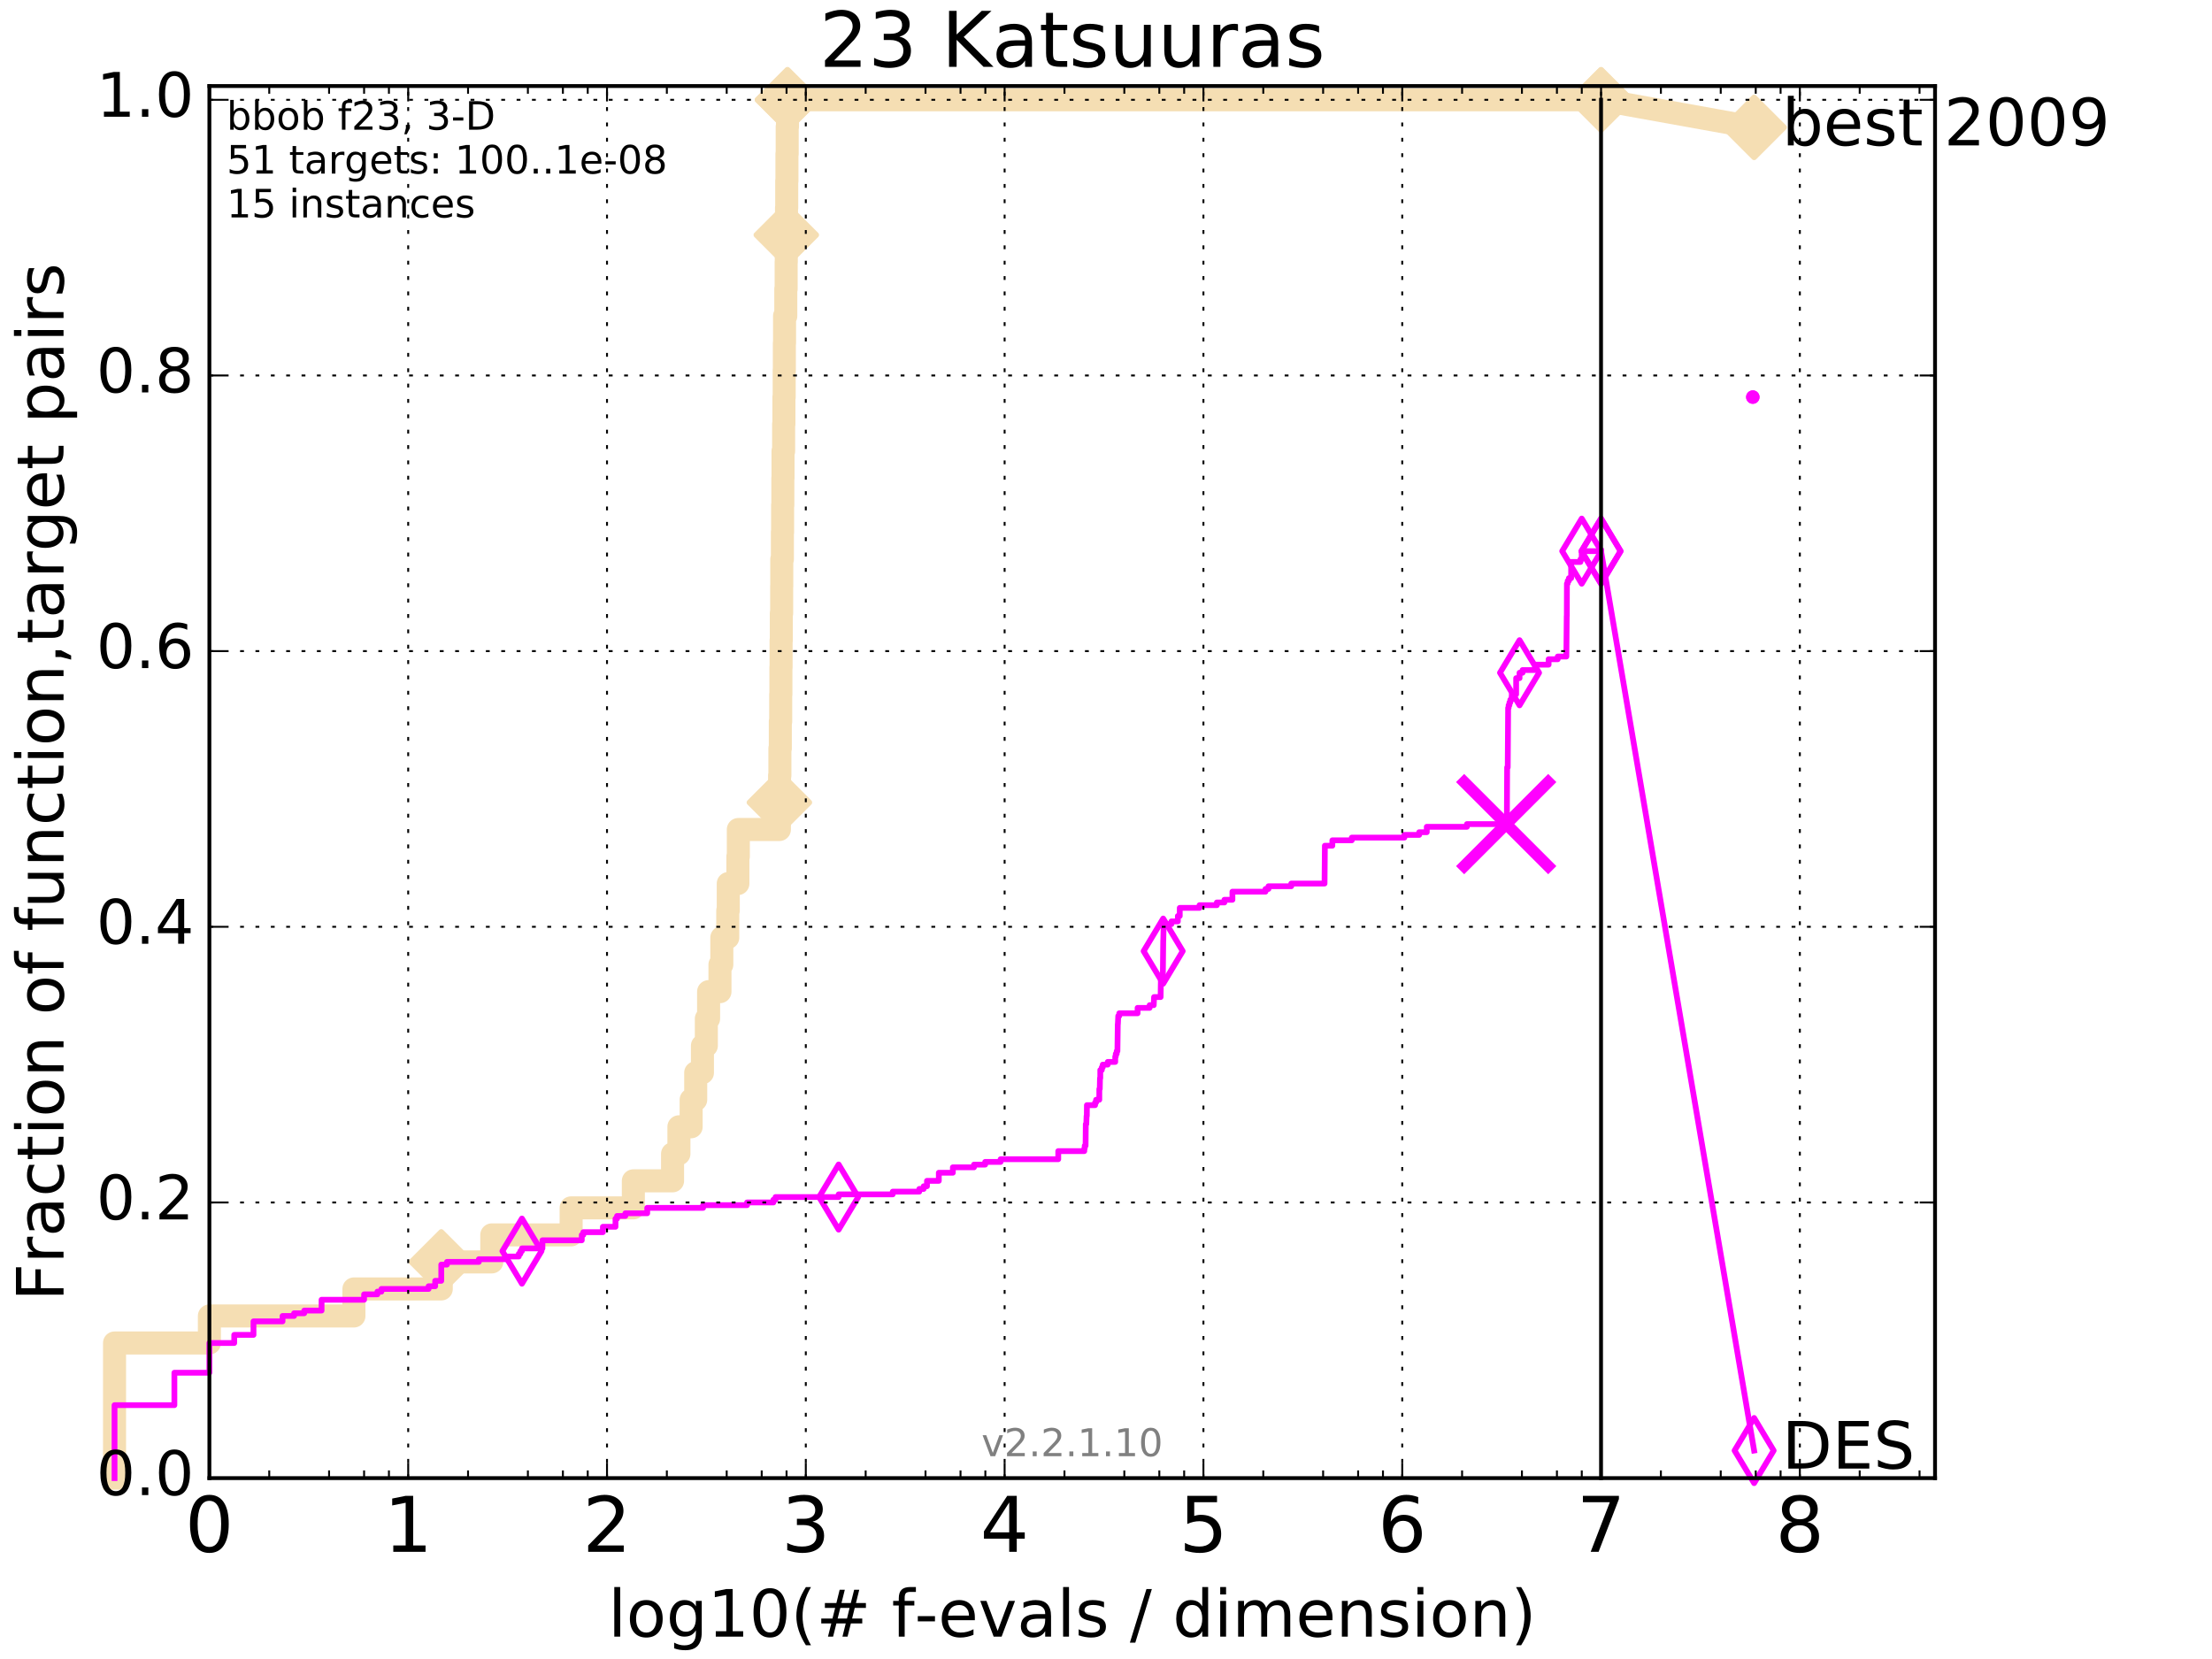 <?xml version="1.0" encoding="utf-8" standalone="no"?>
<!DOCTYPE svg PUBLIC "-//W3C//DTD SVG 1.1//EN"
  "http://www.w3.org/Graphics/SVG/1.1/DTD/svg11.dtd">
<!-- Created with matplotlib (http://matplotlib.org/) -->
<svg height="432pt" version="1.1" viewBox="0 0 576 432" width="576pt" xmlns="http://www.w3.org/2000/svg" xmlns:xlink="http://www.w3.org/1999/xlink">
 <defs>
  <style type="text/css">
*{stroke-linecap:butt;stroke-linejoin:round;stroke-miterlimit:100000;}
  </style>
 </defs>
 <g id="figure_1">
  <g id="patch_1">
   <path d="M 0 432 
L 576 432 
L 576 0 
L 0 0 
z
" style="fill:#ffffff;"/>
  </g>
  <g id="axes_1">
   <g id="patch_2">
    <path d="M 54.525 384.9 
L 503.88 384.9 
L 503.88 22.4 
L 54.525 22.4 
z
" style="fill:#ffffff;"/>
   </g>
   <g id="line2d_1">
    <path d="M 29.825 384.9 
L 29.825 349.713 
L 54.525 349.713 
L 54.525 342.675 
L 92.161 342.675 
L 92.161 335.638 
L 114.905 335.638 
L 114.905 328.6 
L 128.063 328.6 
L 128.063 321.563 
L 148.721 321.563 
L 148.721 314.525 
L 164.921 314.525 
L 164.921 307.488 
L 175.133 307.488 
L 175.133 300.45 
L 176.789 300.45 
L 176.789 293.413 
L 179.974 293.413 
L 179.974 286.375 
L 181.158 286.375 
L 181.158 279.338 
L 182.913 279.338 
L 182.913 272.301 
L 183.931 272.301 
L 183.931 265.263 
L 184.517 265.263 
L 184.517 258.226 
L 187.478 258.226 
L 187.478 251.188 
L 187.959 251.188 
L 187.959 244.151 
L 189.51 244.151 
L 189.51 237.113 
L 189.64 237.113 
L 189.64 230.076 
L 192.144 230.076 
L 192.144 223.038 
L 192.259 223.038 
L 192.259 216.001 
L 202.951 216.001 
L 202.951 208.963 
L 203.001 208.963 
L 203.001 201.926 
L 203.083 201.926 
L 203.083 194.888 
L 203.194 194.888 
L 203.194 187.851 
L 203.294 187.851 
L 203.294 180.813 
L 203.344 180.813 
L 203.344 173.776 
L 203.394 173.776 
L 203.394 166.738 
L 203.454 166.738 
L 203.454 159.701 
L 203.543 159.701 
L 203.543 152.664 
L 203.573 152.664 
L 203.573 145.626 
L 203.731 145.626 
L 203.731 138.589 
L 203.79 138.589 
L 203.79 131.551 
L 203.848 131.551 
L 203.848 124.514 
L 203.897 124.514 
L 203.897 117.476 
L 204.053 117.476 
L 204.053 110.439 
L 204.13 110.439 
L 204.13 103.401 
L 204.198 103.401 
L 204.198 96.364 
L 204.246 96.364 
L 204.246 89.326 
L 204.294 89.326 
L 204.294 82.289 
L 204.618 82.289 
L 204.618 75.251 
L 204.712 75.251 
L 204.712 68.214 
L 204.749 68.214 
L 204.749 61.176 
L 204.806 61.176 
L 204.806 54.139 
L 204.862 54.139 
L 204.862 47.102 
L 204.918 47.102 
L 204.918 40.064 
L 204.983 40.064 
L 204.983 33.027 
L 205.057 33.027 
L 205.057 25.989 
L 416.908 25.989 
" style="fill:none;stroke:#f5deb3;stroke-linecap:square;stroke-width:6.0;"/>
   </g>
   <g id="line2d_2">
    <defs>
     <path d="M -0 7.778 
L 7.778 0 
L 0 -7.778 
L -7.778 -0 
z
" id="m313543ab30" style="stroke:#f5deb3;stroke-linejoin:miter;stroke-width:1.5;"/>
    </defs>
    <g>
     <use style="fill:#f5deb3;stroke:#f5deb3;stroke-linejoin:miter;stroke-width:1.5;" x="114.905" xlink:href="#m313543ab30" y="328.6"/>
     <use style="fill:#f5deb3;stroke:#f5deb3;stroke-linejoin:miter;stroke-width:1.5;" x="202.951" xlink:href="#m313543ab30" y="208.963"/>
     <use style="fill:#f5deb3;stroke:#f5deb3;stroke-linejoin:miter;stroke-width:1.5;" x="204.749" xlink:href="#m313543ab30" y="61.176"/>
     <use style="fill:#f5deb3;stroke:#f5deb3;stroke-linejoin:miter;stroke-width:1.5;" x="205.057" xlink:href="#m313543ab30" y="25.989"/>
     <use style="fill:#f5deb3;stroke:#f5deb3;stroke-linejoin:miter;stroke-width:1.5;" x="205.057" xlink:href="#m313543ab30" y="25.989"/>
     <use style="fill:#f5deb3;stroke:#f5deb3;stroke-linejoin:miter;stroke-width:1.5;" x="416.908" xlink:href="#m313543ab30" y="25.989"/>
    </g>
   </g>
   <g id="line2d_3">
    <path d="M -15527.947 743.811 
" style="fill:none;stroke:#f5deb3;stroke-linecap:square;stroke-width:6.0;"/>
    <g>
     <use style="fill:#f5deb3;stroke:#f5deb3;stroke-linejoin:miter;stroke-width:1.5;" x="-15527.947" xlink:href="#m313543ab30" y="743.811"/>
    </g>
   </g>
   <g id="line2d_4">
    <path d="M 416.908 25.989 
L 456.77 33.167 
" style="fill:none;stroke:#f5deb3;stroke-linecap:square;stroke-width:6.0;"/>
    <g>
     <use style="fill:#f5deb3;stroke:#f5deb3;stroke-linejoin:miter;stroke-width:1.5;" x="416.908" xlink:href="#m313543ab30" y="25.989"/>
     <use style="fill:#f5deb3;stroke:#f5deb3;stroke-linejoin:miter;stroke-width:1.5;" x="456.77" xlink:href="#m313543ab30" y="33.167"/>
    </g>
   </g>
   <g id="line2d_5">
    <defs>
     <path d="M 0 1.5 
C 0.398 1.5 0.779 1.342 1.061 1.061 
C 1.342 0.779 1.5 0.398 1.5 0 
C 1.5 -0.398 1.342 -0.779 1.061 -1.061 
C 0.779 -1.342 0.398 -1.5 0 -1.5 
C -0.398 -1.5 -0.779 -1.342 -1.061 -1.061 
C -1.342 -0.779 -1.5 -0.398 -1.5 0 
C -1.5 0.398 -1.342 0.779 -1.061 1.061 
C -0.779 1.342 -0.398 1.5 0 1.5 
z
" id="m3dc3c28fd6" style="stroke:#f5deb3;stroke-width:0.5;"/>
    </defs>
    <g>
     <use style="fill:#f5deb3;stroke:#f5deb3;stroke-width:0.5;" x="205.057" xlink:href="#m3dc3c28fd6" y="25.989"/>
     <use style="fill:#f5deb3;stroke:#f5deb3;stroke-width:0.5;" x="205.057" xlink:href="#m3dc3c28fd6" y="25.989"/>
    </g>
   </g>
   <g id="line2d_6">
    <defs>
     <path d="M 0 1.5 
C 0.398 1.5 0.779 1.342 1.061 1.061 
C 1.342 0.779 1.5 0.398 1.5 0 
C 1.5 -0.398 1.342 -0.779 1.061 -1.061 
C 0.779 -1.342 0.398 -1.5 0 -1.5 
C -0.398 -1.5 -0.779 -1.342 -1.061 -1.061 
C -1.342 -0.779 -1.5 -0.398 -1.5 0 
C -1.5 0.398 -1.342 0.779 -1.061 1.061 
C -0.779 1.342 -0.398 1.5 0 1.5 
z
" id="m9ee0d3d2ef" style="stroke:#ff00ff;stroke-width:0.5;"/>
    </defs>
    <g>
     <use style="fill:#ff00ff;stroke:#ff00ff;stroke-width:0.5;" x="456.428" xlink:href="#m9ee0d3d2ef" y="103.401"/>
     <use style="fill:#ff00ff;stroke:#ff00ff;stroke-width:0.5;" x="456.428" xlink:href="#m9ee0d3d2ef" y="103.401"/>
    </g>
   </g>
   <g id="line2d_7">
    <path d="M 29.825 384.9 
L 29.825 365.899 
L 45.409 365.899 
L 45.409 357.454 
L 54.525 357.454 
L 54.525 349.713 
L 60.993 349.713 
L 60.993 347.601 
L 66.01 347.601 
L 66.01 344.083 
L 73.575 344.083 
L 73.575 342.675 
L 76.577 342.675 
L 76.577 341.971 
L 79.225 341.971 
L 79.225 341.268 
L 83.737 341.268 
L 83.737 338.453 
L 94.809 338.453 
L 94.809 337.045 
L 98.275 337.045 
L 98.275 336.341 
L 99.321 336.341 
L 99.321 335.638 
L 111.609 335.638 
L 111.609 334.934 
L 113.317 334.934 
L 113.317 333.526 
L 114.905 333.526 
L 114.905 329.304 
L 116.388 329.304 
L 116.388 328.6 
L 124.692 328.6 
L 124.692 327.897 
L 131.731 327.897 
L 131.731 327.193 
L 135.093 327.193 
L 135.093 326.489 
L 135.506 326.489 
L 135.506 325.785 
L 135.911 325.785 
L 135.911 325.082 
L 141.247 325.082 
L 141.247 322.97 
L 151.495 322.97 
L 151.495 321.563 
L 151.893 321.563 
L 151.893 320.859 
L 156.989 320.859 
L 156.989 319.452 
L 160.274 319.452 
L 160.274 317.34 
L 160.678 317.34 
L 160.678 316.637 
L 162.839 316.637 
L 162.839 315.933 
L 168.536 315.933 
L 168.536 314.525 
L 183.086 314.525 
L 183.086 313.822 
L 194.531 313.822 
L 194.531 313.118 
L 201.391 313.118 
L 201.391 312.414 
L 201.952 312.414 
L 201.952 311.71 
L 218.381 311.71 
L 218.381 311.007 
L 232.464 311.007 
L 232.464 310.303 
L 239.383 310.303 
L 239.383 309.599 
L 240.517 309.599 
L 240.517 308.895 
L 241.383 308.895 
L 241.383 307.488 
L 244.466 307.488 
L 244.466 305.377 
L 248.122 305.377 
L 248.122 303.969 
L 253.624 303.969 
L 253.624 303.265 
L 256.533 303.265 
L 256.533 302.562 
L 260.554 302.562 
L 260.554 301.858 
L 275.566 301.858 
L 275.566 299.747 
L 282.348 299.747 
L 282.348 299.043 
L 282.462 299.043 
L 282.462 298.339 
L 282.683 298.339 
L 282.737 292.709 
L 282.87 292.709 
L 282.942 290.598 
L 283.002 290.598 
L 283.028 287.783 
L 285.156 287.783 
L 285.156 287.079 
L 285.422 287.079 
L 285.422 286.375 
L 286.255 286.375 
L 286.26 283.56 
L 286.378 283.56 
L 286.434 280.745 
L 286.511 280.745 
L 286.511 278.634 
L 286.904 278.634 
L 286.904 277.93 
L 287.152 277.93 
L 287.152 277.227 
L 288.454 277.227 
L 288.454 276.523 
L 290.404 276.523 
L 290.404 275.115 
L 290.547 275.115 
L 290.547 274.412 
L 290.787 274.412 
L 290.787 273.708 
L 290.975 273.708 
L 291.067 266.671 
L 291.094 266.671 
L 291.19 264.559 
L 291.456 264.559 
L 291.456 263.856 
L 296.226 263.856 
L 296.226 262.448 
L 299.364 262.448 
L 299.364 261.744 
L 300.427 261.744 
L 300.519 259.633 
L 302.219 259.633 
L 302.288 255.411 
L 302.389 255.411 
L 302.389 254.707 
L 302.796 254.707 
L 302.902 244.854 
L 302.918 244.854 
L 303.015 240.632 
L 305.04 240.632 
L 305.04 239.928 
L 306.709 239.928 
L 306.709 238.521 
L 307.207 238.521 
L 307.207 236.409 
L 312.351 236.409 
L 312.351 235.706 
L 316.866 235.706 
L 316.866 235.002 
L 318.835 235.002 
L 318.835 234.298 
L 320.92 234.298 
L 320.92 232.187 
L 329.533 232.187 
L 329.533 231.483 
L 330.31 231.483 
L 330.31 230.779 
L 336.238 230.779 
L 336.238 230.076 
L 344.909 230.076 
L 344.997 220.223 
L 346.941 220.223 
L 346.941 218.816 
L 352.001 218.816 
L 352.001 218.112 
L 365.697 218.112 
L 365.697 217.408 
L 369.555 217.408 
L 369.555 216.705 
L 371.53 216.705 
L 371.53 215.297 
L 381.985 215.297 
L 381.985 214.593 
L 392.379 214.593 
L 392.457 199.815 
L 392.609 199.815 
L 392.715 184.332 
L 392.843 184.332 
L 392.843 183.628 
L 393.052 183.628 
L 393.052 182.925 
L 393.284 182.925 
L 393.284 182.221 
L 393.597 182.221 
L 393.671 180.813 
L 394.796 180.813 
L 394.806 176.591 
L 395.685 176.591 
L 395.685 175.183 
L 396.471 175.183 
L 396.471 174.48 
L 399.751 174.48 
L 399.751 173.072 
L 403.257 173.072 
L 403.257 171.665 
L 405.629 171.665 
L 405.629 170.961 
L 407.878 170.961 
L 407.972 160.405 
L 407.996 160.405 
L 408.022 151.96 
L 408.218 151.96 
L 408.218 151.256 
L 408.536 151.256 
L 408.536 150.552 
L 409.123 150.552 
L 409.125 146.33 
L 411.551 146.33 
L 411.551 145.626 
L 411.878 145.626 
L 411.878 143.515 
L 416.908 143.515 
L 416.908 143.515 
" style="fill:none;stroke:#ff00ff;stroke-linecap:square;stroke-width:1.5;"/>
   </g>
   <g id="line2d_8">
    <defs>
     <path d="M -0 8.485 
L 5.091 0 
L 0 -8.485 
L -5.091 -0 
z
" id="m24d378a76a" style="stroke:#ff00ff;stroke-linejoin:miter;stroke-width:1.5;"/>
    </defs>
    <g>
     <use style="fill:none;stroke:#ff00ff;stroke-linejoin:miter;stroke-width:1.5;" x="135.911" xlink:href="#m24d378a76a" y="325.785"/>
     <use style="fill:none;stroke:#ff00ff;stroke-linejoin:miter;stroke-width:1.5;" x="218.381" xlink:href="#m24d378a76a" y="311.71"/>
     <use style="fill:none;stroke:#ff00ff;stroke-linejoin:miter;stroke-width:1.5;" x="302.888" xlink:href="#m24d378a76a" y="247.669"/>
     <use style="fill:none;stroke:#ff00ff;stroke-linejoin:miter;stroke-width:1.5;" x="395.685" xlink:href="#m24d378a76a" y="175.183"/>
     <use style="fill:none;stroke:#ff00ff;stroke-linejoin:miter;stroke-width:1.5;" x="411.878" xlink:href="#m24d378a76a" y="143.515"/>
     <use style="fill:none;stroke:#ff00ff;stroke-linejoin:miter;stroke-width:1.5;" x="416.908" xlink:href="#m24d378a76a" y="143.515"/>
    </g>
   </g>
   <g id="line2d_9">
    <path d="M -15527.947 743.811 
" style="fill:none;stroke:#ff00ff;stroke-linecap:square;stroke-width:1.5;"/>
    <g>
     <use style="fill:none;stroke:#ff00ff;stroke-linejoin:miter;stroke-width:1.5;" x="-15527.947" xlink:href="#m24d378a76a" y="743.811"/>
    </g>
   </g>
   <g id="line2d_10">
    <path clip-path="url(#p14891c49c8)" d="M 392.208 214.593 
" style="fill:none;stroke:#ff00ff;stroke-linecap:square;"/>
    <defs>
     <path d="M -12 12 
L 12 -12 
M -12 -12 
L 12 12 
" id="m1d3de1d2ad" style="stroke:#ff00ff;stroke-width:3.0;"/>
    </defs>
    <g clip-path="url(#p14891c49c8)">
     <use style="fill:#ff00ff;stroke:#ff00ff;stroke-width:3.0;" x="392.208" xlink:href="#m1d3de1d2ad" y="214.593"/>
    </g>
   </g>
   <g id="line2d_11">
    <path d="M 416.908 143.515 
L 456.77 377.722 
" style="fill:none;stroke:#ff00ff;stroke-linecap:square;stroke-width:1.5;"/>
    <g>
     <use style="fill:none;stroke:#ff00ff;stroke-linejoin:miter;stroke-width:1.5;" x="416.908" xlink:href="#m24d378a76a" y="143.515"/>
     <use style="fill:none;stroke:#ff00ff;stroke-linejoin:miter;stroke-width:1.5;" x="456.77" xlink:href="#m24d378a76a" y="377.722"/>
    </g>
   </g>
   <g id="line2d_12">
    <path d="M 416.908 384.9 
L 416.908 25.989 
" style="fill:none;stroke:#000000;stroke-linecap:square;"/>
   </g>
   <g id="patch_3">
    <path d="M 54.525 22.4 
L 503.88 22.4 
" style="fill:none;stroke:#000000;stroke-linecap:square;stroke-linejoin:miter;"/>
   </g>
   <g id="patch_4">
    <path d="M 503.88 384.9 
L 503.88 22.4 
" style="fill:none;stroke:#000000;stroke-linecap:square;stroke-linejoin:miter;"/>
   </g>
   <g id="patch_5">
    <path d="M 54.525 384.9 
L 503.88 384.9 
" style="fill:none;stroke:#000000;stroke-linecap:square;stroke-linejoin:miter;"/>
   </g>
   <g id="patch_6">
    <path d="M 54.525 384.9 
L 54.525 22.4 
" style="fill:none;stroke:#000000;stroke-linecap:square;stroke-linejoin:miter;"/>
   </g>
   <g id="matplotlib.axis_1">
    <g id="xtick_1">
     <g id="line2d_13">
      <path clip-path="url(#p14891c49c8)" d="M 54.525 384.9 
L 54.525 22.4 
" style="fill:none;stroke:#000000;stroke-dasharray:1,3;stroke-dashoffset:0.0;stroke-width:0.5;"/>
     </g>
     <g id="line2d_14">
      <defs>
       <path d="M 0 0 
L 0 -4 
" id="m5b762a9aec" style="stroke:#000000;stroke-width:0.5;"/>
      </defs>
      <g>
       <use style="stroke:#000000;stroke-width:0.5;" x="54.525" xlink:href="#m5b762a9aec" y="384.9"/>
      </g>
     </g>
     <g id="line2d_15">
      <defs>
       <path d="M 0 0 
L 0 4 
" id="m78daa8d172" style="stroke:#000000;stroke-width:0.5;"/>
      </defs>
      <g>
       <use style="stroke:#000000;stroke-width:0.5;" x="54.525" xlink:href="#m78daa8d172" y="22.4"/>
      </g>
     </g>
     <g id="text_1">
      <!-- 0 -->
      <defs>
       <path d="M 31.781 66.406 
Q 24.172 66.406 20.328 58.906 
Q 16.5 51.422 16.5 36.375 
Q 16.5 21.391 20.328 13.891 
Q 24.172 6.391 31.781 6.391 
Q 39.453 6.391 43.281 13.891 
Q 47.125 21.391 47.125 36.375 
Q 47.125 51.422 43.281 58.906 
Q 39.453 66.406 31.781 66.406 
M 31.781 74.219 
Q 44.047 74.219 50.516 64.516 
Q 56.984 54.828 56.984 36.375 
Q 56.984 17.969 50.516 8.266 
Q 44.047 -1.422 31.781 -1.422 
Q 19.531 -1.422 13.062 8.266 
Q 6.594 17.969 6.594 36.375 
Q 6.594 54.828 13.062 64.516 
Q 19.531 74.219 31.781 74.219 
" id="BitstreamVeraSans-Roman-30"/>
      </defs>
      <g transform="translate(48.163 404.097)scale(0.2 -0.2)">
       <use xlink:href="#BitstreamVeraSans-Roman-30"/>
      </g>
     </g>
    </g>
    <g id="xtick_2">
     <g id="line2d_16">
      <path clip-path="url(#p14891c49c8)" d="M 106.294 384.9 
L 106.294 22.4 
" style="fill:none;stroke:#000000;stroke-dasharray:1,3;stroke-dashoffset:0.0;stroke-width:0.5;"/>
     </g>
     <g id="line2d_17">
      <g>
       <use style="stroke:#000000;stroke-width:0.5;" x="106.294" xlink:href="#m5b762a9aec" y="384.9"/>
      </g>
     </g>
     <g id="line2d_18">
      <g>
       <use style="stroke:#000000;stroke-width:0.5;" x="106.294" xlink:href="#m78daa8d172" y="22.4"/>
      </g>
     </g>
     <g id="text_2">
      <!-- 1 -->
      <defs>
       <path d="M 12.406 8.297 
L 28.516 8.297 
L 28.516 63.922 
L 10.984 60.406 
L 10.984 69.391 
L 28.422 72.906 
L 38.281 72.906 
L 38.281 8.297 
L 54.391 8.297 
L 54.391 0 
L 12.406 0 
z
" id="BitstreamVeraSans-Roman-31"/>
      </defs>
      <g transform="translate(99.932 404.097)scale(0.2 -0.2)">
       <use xlink:href="#BitstreamVeraSans-Roman-31"/>
      </g>
     </g>
    </g>
    <g id="xtick_3">
     <g id="line2d_19">
      <path clip-path="url(#p14891c49c8)" d="M 158.063 384.9 
L 158.063 22.4 
" style="fill:none;stroke:#000000;stroke-dasharray:1,3;stroke-dashoffset:0.0;stroke-width:0.5;"/>
     </g>
     <g id="line2d_20">
      <g>
       <use style="stroke:#000000;stroke-width:0.5;" x="158.063" xlink:href="#m5b762a9aec" y="384.9"/>
      </g>
     </g>
     <g id="line2d_21">
      <g>
       <use style="stroke:#000000;stroke-width:0.5;" x="158.063" xlink:href="#m78daa8d172" y="22.4"/>
      </g>
     </g>
     <g id="text_3">
      <!-- 2 -->
      <defs>
       <path d="M 19.188 8.297 
L 53.609 8.297 
L 53.609 0 
L 7.328 0 
L 7.328 8.297 
Q 12.938 14.109 22.625 23.891 
Q 32.328 33.688 34.812 36.531 
Q 39.547 41.844 41.422 45.531 
Q 43.312 49.219 43.312 52.781 
Q 43.312 58.594 39.234 62.25 
Q 35.156 65.922 28.609 65.922 
Q 23.969 65.922 18.812 64.312 
Q 13.672 62.703 7.812 59.422 
L 7.812 69.391 
Q 13.766 71.781 18.938 73 
Q 24.125 74.219 28.422 74.219 
Q 39.75 74.219 46.484 68.547 
Q 53.219 62.891 53.219 53.422 
Q 53.219 48.922 51.531 44.891 
Q 49.859 40.875 45.406 35.406 
Q 44.188 33.984 37.641 27.219 
Q 31.109 20.453 19.188 8.297 
" id="BitstreamVeraSans-Roman-32"/>
      </defs>
      <g transform="translate(151.701 404.097)scale(0.2 -0.2)">
       <use xlink:href="#BitstreamVeraSans-Roman-32"/>
      </g>
     </g>
    </g>
    <g id="xtick_4">
     <g id="line2d_22">
      <path clip-path="url(#p14891c49c8)" d="M 209.832 384.9 
L 209.832 22.4 
" style="fill:none;stroke:#000000;stroke-dasharray:1,3;stroke-dashoffset:0.0;stroke-width:0.5;"/>
     </g>
     <g id="line2d_23">
      <g>
       <use style="stroke:#000000;stroke-width:0.5;" x="209.832" xlink:href="#m5b762a9aec" y="384.9"/>
      </g>
     </g>
     <g id="line2d_24">
      <g>
       <use style="stroke:#000000;stroke-width:0.5;" x="209.832" xlink:href="#m78daa8d172" y="22.4"/>
      </g>
     </g>
     <g id="text_4">
      <!-- 3 -->
      <defs>
       <path d="M 40.578 39.312 
Q 47.656 37.797 51.625 33 
Q 55.609 28.219 55.609 21.188 
Q 55.609 10.406 48.188 4.484 
Q 40.766 -1.422 27.094 -1.422 
Q 22.516 -1.422 17.656 -0.516 
Q 12.797 0.391 7.625 2.203 
L 7.625 11.719 
Q 11.719 9.328 16.594 8.109 
Q 21.484 6.891 26.812 6.891 
Q 36.078 6.891 40.938 10.547 
Q 45.797 14.203 45.797 21.188 
Q 45.797 27.641 41.281 31.266 
Q 36.766 34.906 28.719 34.906 
L 20.219 34.906 
L 20.219 43.016 
L 29.109 43.016 
Q 36.375 43.016 40.234 45.922 
Q 44.094 48.828 44.094 54.297 
Q 44.094 59.906 40.109 62.906 
Q 36.141 65.922 28.719 65.922 
Q 24.656 65.922 20.016 65.031 
Q 15.375 64.156 9.812 62.312 
L 9.812 71.094 
Q 15.438 72.656 20.344 73.438 
Q 25.25 74.219 29.594 74.219 
Q 40.828 74.219 47.359 69.109 
Q 53.906 64.016 53.906 55.328 
Q 53.906 49.266 50.438 45.094 
Q 46.969 40.922 40.578 39.312 
" id="BitstreamVeraSans-Roman-33"/>
      </defs>
      <g transform="translate(203.47 404.097)scale(0.2 -0.2)">
       <use xlink:href="#BitstreamVeraSans-Roman-33"/>
      </g>
     </g>
    </g>
    <g id="xtick_5">
     <g id="line2d_25">
      <path clip-path="url(#p14891c49c8)" d="M 261.601 384.9 
L 261.601 22.4 
" style="fill:none;stroke:#000000;stroke-dasharray:1,3;stroke-dashoffset:0.0;stroke-width:0.5;"/>
     </g>
     <g id="line2d_26">
      <g>
       <use style="stroke:#000000;stroke-width:0.5;" x="261.601" xlink:href="#m5b762a9aec" y="384.9"/>
      </g>
     </g>
     <g id="line2d_27">
      <g>
       <use style="stroke:#000000;stroke-width:0.5;" x="261.601" xlink:href="#m78daa8d172" y="22.4"/>
      </g>
     </g>
     <g id="text_5">
      <!-- 4 -->
      <defs>
       <path d="M 37.797 64.312 
L 12.891 25.391 
L 37.797 25.391 
z
M 35.203 72.906 
L 47.609 72.906 
L 47.609 25.391 
L 58.016 25.391 
L 58.016 17.188 
L 47.609 17.188 
L 47.609 0 
L 37.797 0 
L 37.797 17.188 
L 4.891 17.188 
L 4.891 26.703 
z
" id="BitstreamVeraSans-Roman-34"/>
      </defs>
      <g transform="translate(255.239 404.097)scale(0.2 -0.2)">
       <use xlink:href="#BitstreamVeraSans-Roman-34"/>
      </g>
     </g>
    </g>
    <g id="xtick_6">
     <g id="line2d_28">
      <path clip-path="url(#p14891c49c8)" d="M 313.37 384.9 
L 313.37 22.4 
" style="fill:none;stroke:#000000;stroke-dasharray:1,3;stroke-dashoffset:0.0;stroke-width:0.5;"/>
     </g>
     <g id="line2d_29">
      <g>
       <use style="stroke:#000000;stroke-width:0.5;" x="313.37" xlink:href="#m5b762a9aec" y="384.9"/>
      </g>
     </g>
     <g id="line2d_30">
      <g>
       <use style="stroke:#000000;stroke-width:0.5;" x="313.37" xlink:href="#m78daa8d172" y="22.4"/>
      </g>
     </g>
     <g id="text_6">
      <!-- 5 -->
      <defs>
       <path d="M 10.797 72.906 
L 49.516 72.906 
L 49.516 64.594 
L 19.828 64.594 
L 19.828 46.734 
Q 21.969 47.469 24.109 47.828 
Q 26.266 48.188 28.422 48.188 
Q 40.625 48.188 47.75 41.5 
Q 54.891 34.812 54.891 23.391 
Q 54.891 11.625 47.562 5.094 
Q 40.234 -1.422 26.906 -1.422 
Q 22.312 -1.422 17.547 -0.641 
Q 12.797 0.141 7.719 1.703 
L 7.719 11.625 
Q 12.109 9.234 16.797 8.062 
Q 21.484 6.891 26.703 6.891 
Q 35.156 6.891 40.078 11.328 
Q 45.016 15.766 45.016 23.391 
Q 45.016 31 40.078 35.438 
Q 35.156 39.891 26.703 39.891 
Q 22.75 39.891 18.812 39.016 
Q 14.891 38.141 10.797 36.281 
z
" id="BitstreamVeraSans-Roman-35"/>
      </defs>
      <g transform="translate(307.008 404.097)scale(0.2 -0.2)">
       <use xlink:href="#BitstreamVeraSans-Roman-35"/>
      </g>
     </g>
    </g>
    <g id="xtick_7">
     <g id="line2d_31">
      <path clip-path="url(#p14891c49c8)" d="M 365.139 384.9 
L 365.139 22.4 
" style="fill:none;stroke:#000000;stroke-dasharray:1,3;stroke-dashoffset:0.0;stroke-width:0.5;"/>
     </g>
     <g id="line2d_32">
      <g>
       <use style="stroke:#000000;stroke-width:0.5;" x="365.139" xlink:href="#m5b762a9aec" y="384.9"/>
      </g>
     </g>
     <g id="line2d_33">
      <g>
       <use style="stroke:#000000;stroke-width:0.5;" x="365.139" xlink:href="#m78daa8d172" y="22.4"/>
      </g>
     </g>
     <g id="text_7">
      <!-- 6 -->
      <defs>
       <path d="M 33.016 40.375 
Q 26.375 40.375 22.484 35.828 
Q 18.609 31.297 18.609 23.391 
Q 18.609 15.531 22.484 10.953 
Q 26.375 6.391 33.016 6.391 
Q 39.656 6.391 43.531 10.953 
Q 47.406 15.531 47.406 23.391 
Q 47.406 31.297 43.531 35.828 
Q 39.656 40.375 33.016 40.375 
M 52.594 71.297 
L 52.594 62.312 
Q 48.875 64.062 45.094 64.984 
Q 41.312 65.922 37.594 65.922 
Q 27.828 65.922 22.672 59.328 
Q 17.531 52.734 16.797 39.406 
Q 19.672 43.656 24.016 45.922 
Q 28.375 48.188 33.594 48.188 
Q 44.578 48.188 50.953 41.516 
Q 57.328 34.859 57.328 23.391 
Q 57.328 12.156 50.688 5.359 
Q 44.047 -1.422 33.016 -1.422 
Q 20.359 -1.422 13.672 8.266 
Q 6.984 17.969 6.984 36.375 
Q 6.984 53.656 15.188 63.938 
Q 23.391 74.219 37.203 74.219 
Q 40.922 74.219 44.703 73.484 
Q 48.484 72.75 52.594 71.297 
" id="BitstreamVeraSans-Roman-36"/>
      </defs>
      <g transform="translate(358.777 404.097)scale(0.2 -0.2)">
       <use xlink:href="#BitstreamVeraSans-Roman-36"/>
      </g>
     </g>
    </g>
    <g id="xtick_8">
     <g id="line2d_34">
      <path clip-path="url(#p14891c49c8)" d="M 416.908 384.9 
L 416.908 22.4 
" style="fill:none;stroke:#000000;stroke-dasharray:1,3;stroke-dashoffset:0.0;stroke-width:0.5;"/>
     </g>
     <g id="line2d_35">
      <g>
       <use style="stroke:#000000;stroke-width:0.5;" x="416.908" xlink:href="#m5b762a9aec" y="384.9"/>
      </g>
     </g>
     <g id="line2d_36">
      <g>
       <use style="stroke:#000000;stroke-width:0.5;" x="416.908" xlink:href="#m78daa8d172" y="22.4"/>
      </g>
     </g>
     <g id="text_8">
      <!-- 7 -->
      <defs>
       <path d="M 8.203 72.906 
L 55.078 72.906 
L 55.078 68.703 
L 28.609 0 
L 18.312 0 
L 43.219 64.594 
L 8.203 64.594 
z
" id="BitstreamVeraSans-Roman-37"/>
      </defs>
      <g transform="translate(410.546 404.097)scale(0.2 -0.2)">
       <use xlink:href="#BitstreamVeraSans-Roman-37"/>
      </g>
     </g>
    </g>
    <g id="xtick_9">
     <g id="line2d_37">
      <path clip-path="url(#p14891c49c8)" d="M 468.677 384.9 
L 468.677 22.4 
" style="fill:none;stroke:#000000;stroke-dasharray:1,3;stroke-dashoffset:0.0;stroke-width:0.5;"/>
     </g>
     <g id="line2d_38">
      <g>
       <use style="stroke:#000000;stroke-width:0.5;" x="468.677" xlink:href="#m5b762a9aec" y="384.9"/>
      </g>
     </g>
     <g id="line2d_39">
      <g>
       <use style="stroke:#000000;stroke-width:0.5;" x="468.677" xlink:href="#m78daa8d172" y="22.4"/>
      </g>
     </g>
     <g id="text_9">
      <!-- 8 -->
      <defs>
       <path d="M 31.781 34.625 
Q 24.75 34.625 20.719 30.859 
Q 16.703 27.094 16.703 20.516 
Q 16.703 13.922 20.719 10.156 
Q 24.75 6.391 31.781 6.391 
Q 38.812 6.391 42.859 10.172 
Q 46.922 13.969 46.922 20.516 
Q 46.922 27.094 42.891 30.859 
Q 38.875 34.625 31.781 34.625 
M 21.922 38.812 
Q 15.578 40.375 12.031 44.719 
Q 8.5 49.078 8.5 55.328 
Q 8.5 64.062 14.719 69.141 
Q 20.953 74.219 31.781 74.219 
Q 42.672 74.219 48.875 69.141 
Q 55.078 64.062 55.078 55.328 
Q 55.078 49.078 51.531 44.719 
Q 48 40.375 41.703 38.812 
Q 48.828 37.156 52.797 32.312 
Q 56.781 27.484 56.781 20.516 
Q 56.781 9.906 50.312 4.234 
Q 43.844 -1.422 31.781 -1.422 
Q 19.734 -1.422 13.25 4.234 
Q 6.781 9.906 6.781 20.516 
Q 6.781 27.484 10.781 32.312 
Q 14.797 37.156 21.922 38.812 
M 18.312 54.391 
Q 18.312 48.734 21.844 45.562 
Q 25.391 42.391 31.781 42.391 
Q 38.141 42.391 41.719 45.562 
Q 45.312 48.734 45.312 54.391 
Q 45.312 60.062 41.719 63.234 
Q 38.141 66.406 31.781 66.406 
Q 25.391 66.406 21.844 63.234 
Q 18.312 60.062 18.312 54.391 
" id="BitstreamVeraSans-Roman-38"/>
      </defs>
      <g transform="translate(462.315 404.097)scale(0.2 -0.2)">
       <use xlink:href="#BitstreamVeraSans-Roman-38"/>
      </g>
     </g>
    </g>
    <g id="xtick_10">
     <g id="line2d_40">
      <defs>
       <path d="M 0 0 
L 0 -2 
" id="m702f32677a" style="stroke:#000000;stroke-width:0.5;"/>
      </defs>
      <g>
       <use style="stroke:#000000;stroke-width:0.5;" x="70.109" xlink:href="#m702f32677a" y="384.9"/>
      </g>
     </g>
     <g id="line2d_41">
      <defs>
       <path d="M 0 0 
L 0 2 
" id="mcba74bebbd" style="stroke:#000000;stroke-width:0.5;"/>
      </defs>
      <g>
       <use style="stroke:#000000;stroke-width:0.5;" x="70.109" xlink:href="#mcba74bebbd" y="22.4"/>
      </g>
     </g>
    </g>
    <g id="xtick_11">
     <g id="line2d_42">
      <g>
       <use style="stroke:#000000;stroke-width:0.5;" x="85.693" xlink:href="#m702f32677a" y="384.9"/>
      </g>
     </g>
     <g id="line2d_43">
      <g>
       <use style="stroke:#000000;stroke-width:0.5;" x="85.693" xlink:href="#mcba74bebbd" y="22.4"/>
      </g>
     </g>
    </g>
    <g id="xtick_12">
     <g id="line2d_44">
      <g>
       <use style="stroke:#000000;stroke-width:0.5;" x="94.809" xlink:href="#m702f32677a" y="384.9"/>
      </g>
     </g>
     <g id="line2d_45">
      <g>
       <use style="stroke:#000000;stroke-width:0.5;" x="94.809" xlink:href="#mcba74bebbd" y="22.4"/>
      </g>
     </g>
    </g>
    <g id="xtick_13">
     <g id="line2d_46">
      <g>
       <use style="stroke:#000000;stroke-width:0.5;" x="101.277" xlink:href="#m702f32677a" y="384.9"/>
      </g>
     </g>
     <g id="line2d_47">
      <g>
       <use style="stroke:#000000;stroke-width:0.5;" x="101.277" xlink:href="#mcba74bebbd" y="22.4"/>
      </g>
     </g>
    </g>
    <g id="xtick_14">
     <g id="line2d_48">
      <g>
       <use style="stroke:#000000;stroke-width:0.5;" x="121.878" xlink:href="#m702f32677a" y="384.9"/>
      </g>
     </g>
     <g id="line2d_49">
      <g>
       <use style="stroke:#000000;stroke-width:0.5;" x="121.878" xlink:href="#mcba74bebbd" y="22.4"/>
      </g>
     </g>
    </g>
    <g id="xtick_15">
     <g id="line2d_50">
      <g>
       <use style="stroke:#000000;stroke-width:0.5;" x="137.462" xlink:href="#m702f32677a" y="384.9"/>
      </g>
     </g>
     <g id="line2d_51">
      <g>
       <use style="stroke:#000000;stroke-width:0.5;" x="137.462" xlink:href="#mcba74bebbd" y="22.4"/>
      </g>
     </g>
    </g>
    <g id="xtick_16">
     <g id="line2d_52">
      <g>
       <use style="stroke:#000000;stroke-width:0.5;" x="146.578" xlink:href="#m702f32677a" y="384.9"/>
      </g>
     </g>
     <g id="line2d_53">
      <g>
       <use style="stroke:#000000;stroke-width:0.5;" x="146.578" xlink:href="#mcba74bebbd" y="22.4"/>
      </g>
     </g>
    </g>
    <g id="xtick_17">
     <g id="line2d_54">
      <g>
       <use style="stroke:#000000;stroke-width:0.5;" x="153.046" xlink:href="#m702f32677a" y="384.9"/>
      </g>
     </g>
     <g id="line2d_55">
      <g>
       <use style="stroke:#000000;stroke-width:0.5;" x="153.046" xlink:href="#mcba74bebbd" y="22.4"/>
      </g>
     </g>
    </g>
    <g id="xtick_18">
     <g id="line2d_56">
      <g>
       <use style="stroke:#000000;stroke-width:0.5;" x="173.647" xlink:href="#m702f32677a" y="384.9"/>
      </g>
     </g>
     <g id="line2d_57">
      <g>
       <use style="stroke:#000000;stroke-width:0.5;" x="173.647" xlink:href="#mcba74bebbd" y="22.4"/>
      </g>
     </g>
    </g>
    <g id="xtick_19">
     <g id="line2d_58">
      <g>
       <use style="stroke:#000000;stroke-width:0.5;" x="189.231" xlink:href="#m702f32677a" y="384.9"/>
      </g>
     </g>
     <g id="line2d_59">
      <g>
       <use style="stroke:#000000;stroke-width:0.5;" x="189.231" xlink:href="#mcba74bebbd" y="22.4"/>
      </g>
     </g>
    </g>
    <g id="xtick_20">
     <g id="line2d_60">
      <g>
       <use style="stroke:#000000;stroke-width:0.5;" x="198.347" xlink:href="#m702f32677a" y="384.9"/>
      </g>
     </g>
     <g id="line2d_61">
      <g>
       <use style="stroke:#000000;stroke-width:0.5;" x="198.347" xlink:href="#mcba74bebbd" y="22.4"/>
      </g>
     </g>
    </g>
    <g id="xtick_21">
     <g id="line2d_62">
      <g>
       <use style="stroke:#000000;stroke-width:0.5;" x="204.815" xlink:href="#m702f32677a" y="384.9"/>
      </g>
     </g>
     <g id="line2d_63">
      <g>
       <use style="stroke:#000000;stroke-width:0.5;" x="204.815" xlink:href="#mcba74bebbd" y="22.4"/>
      </g>
     </g>
    </g>
    <g id="xtick_22">
     <g id="line2d_64">
      <g>
       <use style="stroke:#000000;stroke-width:0.5;" x="225.416" xlink:href="#m702f32677a" y="384.9"/>
      </g>
     </g>
     <g id="line2d_65">
      <g>
       <use style="stroke:#000000;stroke-width:0.5;" x="225.416" xlink:href="#mcba74bebbd" y="22.4"/>
      </g>
     </g>
    </g>
    <g id="xtick_23">
     <g id="line2d_66">
      <g>
       <use style="stroke:#000000;stroke-width:0.5;" x="241" xlink:href="#m702f32677a" y="384.9"/>
      </g>
     </g>
     <g id="line2d_67">
      <g>
       <use style="stroke:#000000;stroke-width:0.5;" x="241" xlink:href="#mcba74bebbd" y="22.4"/>
      </g>
     </g>
    </g>
    <g id="xtick_24">
     <g id="line2d_68">
      <g>
       <use style="stroke:#000000;stroke-width:0.5;" x="250.116" xlink:href="#m702f32677a" y="384.9"/>
      </g>
     </g>
     <g id="line2d_69">
      <g>
       <use style="stroke:#000000;stroke-width:0.5;" x="250.116" xlink:href="#mcba74bebbd" y="22.4"/>
      </g>
     </g>
    </g>
    <g id="xtick_25">
     <g id="line2d_70">
      <g>
       <use style="stroke:#000000;stroke-width:0.5;" x="256.584" xlink:href="#m702f32677a" y="384.9"/>
      </g>
     </g>
     <g id="line2d_71">
      <g>
       <use style="stroke:#000000;stroke-width:0.5;" x="256.584" xlink:href="#mcba74bebbd" y="22.4"/>
      </g>
     </g>
    </g>
    <g id="xtick_26">
     <g id="line2d_72">
      <g>
       <use style="stroke:#000000;stroke-width:0.5;" x="277.185" xlink:href="#m702f32677a" y="384.9"/>
      </g>
     </g>
     <g id="line2d_73">
      <g>
       <use style="stroke:#000000;stroke-width:0.5;" x="277.185" xlink:href="#mcba74bebbd" y="22.4"/>
      </g>
     </g>
    </g>
    <g id="xtick_27">
     <g id="line2d_74">
      <g>
       <use style="stroke:#000000;stroke-width:0.5;" x="292.769" xlink:href="#m702f32677a" y="384.9"/>
      </g>
     </g>
     <g id="line2d_75">
      <g>
       <use style="stroke:#000000;stroke-width:0.5;" x="292.769" xlink:href="#mcba74bebbd" y="22.4"/>
      </g>
     </g>
    </g>
    <g id="xtick_28">
     <g id="line2d_76">
      <g>
       <use style="stroke:#000000;stroke-width:0.5;" x="301.885" xlink:href="#m702f32677a" y="384.9"/>
      </g>
     </g>
     <g id="line2d_77">
      <g>
       <use style="stroke:#000000;stroke-width:0.5;" x="301.885" xlink:href="#mcba74bebbd" y="22.4"/>
      </g>
     </g>
    </g>
    <g id="xtick_29">
     <g id="line2d_78">
      <g>
       <use style="stroke:#000000;stroke-width:0.5;" x="308.353" xlink:href="#m702f32677a" y="384.9"/>
      </g>
     </g>
     <g id="line2d_79">
      <g>
       <use style="stroke:#000000;stroke-width:0.5;" x="308.353" xlink:href="#mcba74bebbd" y="22.4"/>
      </g>
     </g>
    </g>
    <g id="xtick_30">
     <g id="line2d_80">
      <g>
       <use style="stroke:#000000;stroke-width:0.5;" x="328.954" xlink:href="#m702f32677a" y="384.9"/>
      </g>
     </g>
     <g id="line2d_81">
      <g>
       <use style="stroke:#000000;stroke-width:0.5;" x="328.954" xlink:href="#mcba74bebbd" y="22.4"/>
      </g>
     </g>
    </g>
    <g id="xtick_31">
     <g id="line2d_82">
      <g>
       <use style="stroke:#000000;stroke-width:0.5;" x="344.538" xlink:href="#m702f32677a" y="384.9"/>
      </g>
     </g>
     <g id="line2d_83">
      <g>
       <use style="stroke:#000000;stroke-width:0.5;" x="344.538" xlink:href="#mcba74bebbd" y="22.4"/>
      </g>
     </g>
    </g>
    <g id="xtick_32">
     <g id="line2d_84">
      <g>
       <use style="stroke:#000000;stroke-width:0.5;" x="353.654" xlink:href="#m702f32677a" y="384.9"/>
      </g>
     </g>
     <g id="line2d_85">
      <g>
       <use style="stroke:#000000;stroke-width:0.5;" x="353.654" xlink:href="#mcba74bebbd" y="22.4"/>
      </g>
     </g>
    </g>
    <g id="xtick_33">
     <g id="line2d_86">
      <g>
       <use style="stroke:#000000;stroke-width:0.5;" x="360.122" xlink:href="#m702f32677a" y="384.9"/>
      </g>
     </g>
     <g id="line2d_87">
      <g>
       <use style="stroke:#000000;stroke-width:0.5;" x="360.122" xlink:href="#mcba74bebbd" y="22.4"/>
      </g>
     </g>
    </g>
    <g id="xtick_34">
     <g id="line2d_88">
      <g>
       <use style="stroke:#000000;stroke-width:0.5;" x="380.723" xlink:href="#m702f32677a" y="384.9"/>
      </g>
     </g>
     <g id="line2d_89">
      <g>
       <use style="stroke:#000000;stroke-width:0.5;" x="380.723" xlink:href="#mcba74bebbd" y="22.4"/>
      </g>
     </g>
    </g>
    <g id="xtick_35">
     <g id="line2d_90">
      <g>
       <use style="stroke:#000000;stroke-width:0.5;" x="396.307" xlink:href="#m702f32677a" y="384.9"/>
      </g>
     </g>
     <g id="line2d_91">
      <g>
       <use style="stroke:#000000;stroke-width:0.5;" x="396.307" xlink:href="#mcba74bebbd" y="22.4"/>
      </g>
     </g>
    </g>
    <g id="xtick_36">
     <g id="line2d_92">
      <g>
       <use style="stroke:#000000;stroke-width:0.5;" x="405.423" xlink:href="#m702f32677a" y="384.9"/>
      </g>
     </g>
     <g id="line2d_93">
      <g>
       <use style="stroke:#000000;stroke-width:0.5;" x="405.423" xlink:href="#mcba74bebbd" y="22.4"/>
      </g>
     </g>
    </g>
    <g id="xtick_37">
     <g id="line2d_94">
      <g>
       <use style="stroke:#000000;stroke-width:0.5;" x="411.891" xlink:href="#m702f32677a" y="384.9"/>
      </g>
     </g>
     <g id="line2d_95">
      <g>
       <use style="stroke:#000000;stroke-width:0.5;" x="411.891" xlink:href="#mcba74bebbd" y="22.4"/>
      </g>
     </g>
    </g>
    <g id="xtick_38">
     <g id="line2d_96">
      <g>
       <use style="stroke:#000000;stroke-width:0.5;" x="432.492" xlink:href="#m702f32677a" y="384.9"/>
      </g>
     </g>
     <g id="line2d_97">
      <g>
       <use style="stroke:#000000;stroke-width:0.5;" x="432.492" xlink:href="#mcba74bebbd" y="22.4"/>
      </g>
     </g>
    </g>
    <g id="xtick_39">
     <g id="line2d_98">
      <g>
       <use style="stroke:#000000;stroke-width:0.5;" x="448.076" xlink:href="#m702f32677a" y="384.9"/>
      </g>
     </g>
     <g id="line2d_99">
      <g>
       <use style="stroke:#000000;stroke-width:0.5;" x="448.076" xlink:href="#mcba74bebbd" y="22.4"/>
      </g>
     </g>
    </g>
    <g id="xtick_40">
     <g id="line2d_100">
      <g>
       <use style="stroke:#000000;stroke-width:0.5;" x="457.192" xlink:href="#m702f32677a" y="384.9"/>
      </g>
     </g>
     <g id="line2d_101">
      <g>
       <use style="stroke:#000000;stroke-width:0.5;" x="457.192" xlink:href="#mcba74bebbd" y="22.4"/>
      </g>
     </g>
    </g>
    <g id="xtick_41">
     <g id="line2d_102">
      <g>
       <use style="stroke:#000000;stroke-width:0.5;" x="463.66" xlink:href="#m702f32677a" y="384.9"/>
      </g>
     </g>
     <g id="line2d_103">
      <g>
       <use style="stroke:#000000;stroke-width:0.5;" x="463.66" xlink:href="#mcba74bebbd" y="22.4"/>
      </g>
     </g>
    </g>
    <g id="xtick_42">
     <g id="line2d_104">
      <g>
       <use style="stroke:#000000;stroke-width:0.5;" x="484.261" xlink:href="#m702f32677a" y="384.9"/>
      </g>
     </g>
     <g id="line2d_105">
      <g>
       <use style="stroke:#000000;stroke-width:0.5;" x="484.261" xlink:href="#mcba74bebbd" y="22.4"/>
      </g>
     </g>
    </g>
    <g id="xtick_43">
     <g id="line2d_106">
      <g>
       <use style="stroke:#000000;stroke-width:0.5;" x="499.845" xlink:href="#m702f32677a" y="384.9"/>
      </g>
     </g>
     <g id="line2d_107">
      <g>
       <use style="stroke:#000000;stroke-width:0.5;" x="499.845" xlink:href="#mcba74bebbd" y="22.4"/>
      </g>
     </g>
    </g>
    <g id="text_10">
     <!-- log10(# f-evals / dimension) -->
     <defs>
      <path id="BitstreamVeraSans-Roman-20"/>
      <path d="M 51.125 44 
L 36.922 44 
L 32.812 27.688 
L 47.125 27.688 
z
M 43.797 71.781 
L 38.719 51.516 
L 52.984 51.516 
L 58.109 71.781 
L 65.922 71.781 
L 60.891 51.516 
L 76.125 51.516 
L 76.125 44 
L 58.984 44 
L 54.984 27.688 
L 70.516 27.688 
L 70.516 20.219 
L 53.078 20.219 
L 48 0 
L 40.188 0 
L 45.219 20.219 
L 30.906 20.219 
L 25.875 0 
L 18.016 0 
L 23.094 20.219 
L 7.719 20.219 
L 7.719 27.688 
L 24.906 27.688 
L 29 44 
L 13.281 44 
L 13.281 51.516 
L 30.906 51.516 
L 35.891 71.781 
z
" id="BitstreamVeraSans-Roman-23"/>
      <path d="M 52 44.188 
Q 55.375 50.25 60.062 53.125 
Q 64.75 56 71.094 56 
Q 79.641 56 84.281 50.016 
Q 88.922 44.047 88.922 33.016 
L 88.922 0 
L 79.891 0 
L 79.891 32.719 
Q 79.891 40.578 77.094 44.375 
Q 74.312 48.188 68.609 48.188 
Q 61.625 48.188 57.562 43.547 
Q 53.516 38.922 53.516 30.906 
L 53.516 0 
L 44.484 0 
L 44.484 32.719 
Q 44.484 40.625 41.703 44.406 
Q 38.922 48.188 33.109 48.188 
Q 26.219 48.188 22.156 43.531 
Q 18.109 38.875 18.109 30.906 
L 18.109 0 
L 9.078 0 
L 9.078 54.688 
L 18.109 54.688 
L 18.109 46.188 
Q 21.188 51.219 25.484 53.609 
Q 29.781 56 35.688 56 
Q 41.656 56 45.828 52.969 
Q 50 49.953 52 44.188 
" id="BitstreamVeraSans-Roman-6d"/>
      <path d="M 54.891 33.016 
L 54.891 0 
L 45.906 0 
L 45.906 32.719 
Q 45.906 40.484 42.875 44.328 
Q 39.844 48.188 33.797 48.188 
Q 26.516 48.188 22.312 43.547 
Q 18.109 38.922 18.109 30.906 
L 18.109 0 
L 9.078 0 
L 9.078 54.688 
L 18.109 54.688 
L 18.109 46.188 
Q 21.344 51.125 25.703 53.562 
Q 30.078 56 35.797 56 
Q 45.219 56 50.047 50.172 
Q 54.891 44.344 54.891 33.016 
" id="BitstreamVeraSans-Roman-6e"/>
      <path d="M 31 75.875 
Q 24.469 64.656 21.281 53.656 
Q 18.109 42.672 18.109 31.391 
Q 18.109 20.125 21.312 9.062 
Q 24.516 -2 31 -13.188 
L 23.188 -13.188 
Q 15.875 -1.703 12.234 9.375 
Q 8.594 20.453 8.594 31.391 
Q 8.594 42.281 12.203 53.312 
Q 15.828 64.359 23.188 75.875 
z
" id="BitstreamVeraSans-Roman-28"/>
      <path d="M 30.609 48.391 
Q 23.391 48.391 19.188 42.75 
Q 14.984 37.109 14.984 27.297 
Q 14.984 17.484 19.156 11.844 
Q 23.344 6.203 30.609 6.203 
Q 37.797 6.203 41.984 11.859 
Q 46.188 17.531 46.188 27.297 
Q 46.188 37.016 41.984 42.703 
Q 37.797 48.391 30.609 48.391 
M 30.609 56 
Q 42.328 56 49.016 48.375 
Q 55.719 40.766 55.719 27.297 
Q 55.719 13.875 49.016 6.219 
Q 42.328 -1.422 30.609 -1.422 
Q 18.844 -1.422 12.172 6.219 
Q 5.516 13.875 5.516 27.297 
Q 5.516 40.766 12.172 48.375 
Q 18.844 56 30.609 56 
" id="BitstreamVeraSans-Roman-6f"/>
      <path d="M 9.422 75.984 
L 18.406 75.984 
L 18.406 0 
L 9.422 0 
z
" id="BitstreamVeraSans-Roman-6c"/>
      <path d="M 2.984 54.688 
L 12.5 54.688 
L 29.594 8.797 
L 46.688 54.688 
L 56.203 54.688 
L 35.688 0 
L 23.484 0 
z
" id="BitstreamVeraSans-Roman-76"/>
      <path d="M 9.422 54.688 
L 18.406 54.688 
L 18.406 0 
L 9.422 0 
z
M 9.422 75.984 
L 18.406 75.984 
L 18.406 64.594 
L 9.422 64.594 
z
" id="BitstreamVeraSans-Roman-69"/>
      <path d="M 4.891 31.391 
L 31.203 31.391 
L 31.203 23.391 
L 4.891 23.391 
z
" id="BitstreamVeraSans-Roman-2d"/>
      <path d="M 25.391 72.906 
L 33.688 72.906 
L 8.297 -9.281 
L 0 -9.281 
z
" id="BitstreamVeraSans-Roman-2f"/>
      <path d="M 56.203 29.594 
L 56.203 25.203 
L 14.891 25.203 
Q 15.484 15.922 20.484 11.062 
Q 25.484 6.203 34.422 6.203 
Q 39.594 6.203 44.453 7.469 
Q 49.312 8.734 54.109 11.281 
L 54.109 2.781 
Q 49.266 0.734 44.188 -0.344 
Q 39.109 -1.422 33.891 -1.422 
Q 20.797 -1.422 13.156 6.188 
Q 5.516 13.812 5.516 26.812 
Q 5.516 40.234 12.766 48.109 
Q 20.016 56 32.328 56 
Q 43.359 56 49.781 48.891 
Q 56.203 41.797 56.203 29.594 
M 47.219 32.234 
Q 47.125 39.594 43.094 43.984 
Q 39.062 48.391 32.422 48.391 
Q 24.906 48.391 20.391 44.141 
Q 15.875 39.891 15.188 32.172 
z
" id="BitstreamVeraSans-Roman-65"/>
      <path d="M 45.406 46.391 
L 45.406 75.984 
L 54.391 75.984 
L 54.391 0 
L 45.406 0 
L 45.406 8.203 
Q 42.578 3.328 38.25 0.953 
Q 33.938 -1.422 27.875 -1.422 
Q 17.969 -1.422 11.734 6.484 
Q 5.516 14.406 5.516 27.297 
Q 5.516 40.188 11.734 48.094 
Q 17.969 56 27.875 56 
Q 33.938 56 38.25 53.625 
Q 42.578 51.266 45.406 46.391 
M 14.797 27.297 
Q 14.797 17.391 18.875 11.75 
Q 22.953 6.109 30.078 6.109 
Q 37.203 6.109 41.297 11.75 
Q 45.406 17.391 45.406 27.297 
Q 45.406 37.203 41.297 42.844 
Q 37.203 48.484 30.078 48.484 
Q 22.953 48.484 18.875 42.844 
Q 14.797 37.203 14.797 27.297 
" id="BitstreamVeraSans-Roman-64"/>
      <path d="M 45.406 27.984 
Q 45.406 37.75 41.375 43.109 
Q 37.359 48.484 30.078 48.484 
Q 22.859 48.484 18.828 43.109 
Q 14.797 37.75 14.797 27.984 
Q 14.797 18.266 18.828 12.891 
Q 22.859 7.516 30.078 7.516 
Q 37.359 7.516 41.375 12.891 
Q 45.406 18.266 45.406 27.984 
M 54.391 6.781 
Q 54.391 -7.172 48.188 -13.984 
Q 42 -20.797 29.203 -20.797 
Q 24.469 -20.797 20.266 -20.094 
Q 16.062 -19.391 12.109 -17.922 
L 12.109 -9.188 
Q 16.062 -11.328 19.922 -12.344 
Q 23.781 -13.375 27.781 -13.375 
Q 36.625 -13.375 41.016 -8.766 
Q 45.406 -4.156 45.406 5.172 
L 45.406 9.625 
Q 42.625 4.781 38.281 2.391 
Q 33.938 0 27.875 0 
Q 17.828 0 11.672 7.656 
Q 5.516 15.328 5.516 27.984 
Q 5.516 40.672 11.672 48.328 
Q 17.828 56 27.875 56 
Q 33.938 56 38.281 53.609 
Q 42.625 51.219 45.406 46.391 
L 45.406 54.688 
L 54.391 54.688 
z
" id="BitstreamVeraSans-Roman-67"/>
      <path d="M 37.109 75.984 
L 37.109 68.5 
L 28.516 68.5 
Q 23.688 68.5 21.797 66.547 
Q 19.922 64.594 19.922 59.516 
L 19.922 54.688 
L 34.719 54.688 
L 34.719 47.703 
L 19.922 47.703 
L 19.922 0 
L 10.891 0 
L 10.891 47.703 
L 2.297 47.703 
L 2.297 54.688 
L 10.891 54.688 
L 10.891 58.5 
Q 10.891 67.625 15.141 71.797 
Q 19.391 75.984 28.609 75.984 
z
" id="BitstreamVeraSans-Roman-66"/>
      <path d="M 34.281 27.484 
Q 23.391 27.484 19.188 25 
Q 14.984 22.516 14.984 16.5 
Q 14.984 11.719 18.141 8.906 
Q 21.297 6.109 26.703 6.109 
Q 34.188 6.109 38.703 11.406 
Q 43.219 16.703 43.219 25.484 
L 43.219 27.484 
z
M 52.203 31.203 
L 52.203 0 
L 43.219 0 
L 43.219 8.297 
Q 40.141 3.328 35.547 0.953 
Q 30.953 -1.422 24.312 -1.422 
Q 15.922 -1.422 10.953 3.297 
Q 6 8.016 6 15.922 
Q 6 25.141 12.172 29.828 
Q 18.359 34.516 30.609 34.516 
L 43.219 34.516 
L 43.219 35.406 
Q 43.219 41.609 39.141 45 
Q 35.062 48.391 27.688 48.391 
Q 23 48.391 18.547 47.266 
Q 14.109 46.141 10.016 43.891 
L 10.016 52.203 
Q 14.938 54.109 19.578 55.047 
Q 24.219 56 28.609 56 
Q 40.484 56 46.344 49.844 
Q 52.203 43.703 52.203 31.203 
" id="BitstreamVeraSans-Roman-61"/>
      <path d="M 44.281 53.078 
L 44.281 44.578 
Q 40.484 46.531 36.375 47.5 
Q 32.281 48.484 27.875 48.484 
Q 21.188 48.484 17.844 46.438 
Q 14.5 44.391 14.5 40.281 
Q 14.5 37.156 16.891 35.375 
Q 19.281 33.594 26.516 31.984 
L 29.594 31.297 
Q 39.156 29.25 43.188 25.516 
Q 47.219 21.781 47.219 15.094 
Q 47.219 7.469 41.188 3.016 
Q 35.156 -1.422 24.609 -1.422 
Q 20.219 -1.422 15.453 -0.562 
Q 10.688 0.297 5.422 2 
L 5.422 11.281 
Q 10.406 8.688 15.234 7.391 
Q 20.062 6.109 24.812 6.109 
Q 31.156 6.109 34.562 8.281 
Q 37.984 10.453 37.984 14.406 
Q 37.984 18.062 35.516 20.016 
Q 33.062 21.969 24.703 23.781 
L 21.578 24.516 
Q 13.234 26.266 9.516 29.906 
Q 5.812 33.547 5.812 39.891 
Q 5.812 47.609 11.281 51.797 
Q 16.75 56 26.812 56 
Q 31.781 56 36.172 55.266 
Q 40.578 54.547 44.281 53.078 
" id="BitstreamVeraSans-Roman-73"/>
      <path d="M 8.016 75.875 
L 15.828 75.875 
Q 23.141 64.359 26.781 53.312 
Q 30.422 42.281 30.422 31.391 
Q 30.422 20.453 26.781 9.375 
Q 23.141 -1.703 15.828 -13.188 
L 8.016 -13.188 
Q 14.5 -2 17.703 9.062 
Q 20.906 20.125 20.906 31.391 
Q 20.906 42.672 17.703 53.656 
Q 14.5 64.656 8.016 75.875 
" id="BitstreamVeraSans-Roman-29"/>
     </defs>
     <g transform="translate(158.362 426.174)scale(0.17 -0.17)">
      <use xlink:href="#BitstreamVeraSans-Roman-6c"/>
      <use x="27.783" xlink:href="#BitstreamVeraSans-Roman-6f"/>
      <use x="88.965" xlink:href="#BitstreamVeraSans-Roman-67"/>
      <use x="152.441" xlink:href="#BitstreamVeraSans-Roman-31"/>
      <use x="216.064" xlink:href="#BitstreamVeraSans-Roman-30"/>
      <use x="279.688" xlink:href="#BitstreamVeraSans-Roman-28"/>
      <use x="318.701" xlink:href="#BitstreamVeraSans-Roman-23"/>
      <use x="402.49" xlink:href="#BitstreamVeraSans-Roman-20"/>
      <use x="434.277" xlink:href="#BitstreamVeraSans-Roman-66"/>
      <use x="469.404" xlink:href="#BitstreamVeraSans-Roman-2d"/>
      <use x="505.488" xlink:href="#BitstreamVeraSans-Roman-65"/>
      <use x="567.012" xlink:href="#BitstreamVeraSans-Roman-76"/>
      <use x="626.191" xlink:href="#BitstreamVeraSans-Roman-61"/>
      <use x="687.471" xlink:href="#BitstreamVeraSans-Roman-6c"/>
      <use x="715.254" xlink:href="#BitstreamVeraSans-Roman-73"/>
      <use x="767.354" xlink:href="#BitstreamVeraSans-Roman-20"/>
      <use x="799.141" xlink:href="#BitstreamVeraSans-Roman-2f"/>
      <use x="832.832" xlink:href="#BitstreamVeraSans-Roman-20"/>
      <use x="864.619" xlink:href="#BitstreamVeraSans-Roman-64"/>
      <use x="928.096" xlink:href="#BitstreamVeraSans-Roman-69"/>
      <use x="955.879" xlink:href="#BitstreamVeraSans-Roman-6d"/>
      <use x="1053.291" xlink:href="#BitstreamVeraSans-Roman-65"/>
      <use x="1114.814" xlink:href="#BitstreamVeraSans-Roman-6e"/>
      <use x="1178.193" xlink:href="#BitstreamVeraSans-Roman-73"/>
      <use x="1230.293" xlink:href="#BitstreamVeraSans-Roman-69"/>
      <use x="1258.076" xlink:href="#BitstreamVeraSans-Roman-6f"/>
      <use x="1319.258" xlink:href="#BitstreamVeraSans-Roman-6e"/>
      <use x="1382.637" xlink:href="#BitstreamVeraSans-Roman-29"/>
     </g>
    </g>
   </g>
   <g id="matplotlib.axis_2">
    <g id="ytick_1">
     <g id="line2d_108">
      <path clip-path="url(#p14891c49c8)" d="M 54.525 384.9 
L 503.88 384.9 
" style="fill:none;stroke:#000000;stroke-dasharray:1,3;stroke-dashoffset:0.0;stroke-width:0.5;"/>
     </g>
     <g id="line2d_109">
      <defs>
       <path d="M 0 0 
L 4 0 
" id="md513c6ba36" style="stroke:#000000;stroke-width:0.5;"/>
      </defs>
      <g>
       <use style="stroke:#000000;stroke-width:0.5;" x="54.525" xlink:href="#md513c6ba36" y="384.9"/>
      </g>
     </g>
     <g id="line2d_110">
      <defs>
       <path d="M 0 0 
L -4 0 
" id="m62028d1b1e" style="stroke:#000000;stroke-width:0.5;"/>
      </defs>
      <g>
       <use style="stroke:#000000;stroke-width:0.5;" x="503.88" xlink:href="#m62028d1b1e" y="384.9"/>
      </g>
     </g>
     <g id="text_11">
      <!-- 0.0 -->
      <defs>
       <path d="M 10.688 12.406 
L 21 12.406 
L 21 0 
L 10.688 0 
z
" id="BitstreamVeraSans-Roman-2e"/>
      </defs>
      <g transform="translate(25.08 389.315)scale(0.16 -0.16)">
       <use xlink:href="#BitstreamVeraSans-Roman-30"/>
       <use x="63.623" xlink:href="#BitstreamVeraSans-Roman-2e"/>
       <use x="95.41" xlink:href="#BitstreamVeraSans-Roman-30"/>
      </g>
     </g>
    </g>
    <g id="ytick_2">
     <g id="line2d_111">
      <path clip-path="url(#p14891c49c8)" d="M 54.525 313.118 
L 503.88 313.118 
" style="fill:none;stroke:#000000;stroke-dasharray:1,3;stroke-dashoffset:0.0;stroke-width:0.5;"/>
     </g>
     <g id="line2d_112">
      <g>
       <use style="stroke:#000000;stroke-width:0.5;" x="54.525" xlink:href="#md513c6ba36" y="313.118"/>
      </g>
     </g>
     <g id="line2d_113">
      <g>
       <use style="stroke:#000000;stroke-width:0.5;" x="503.88" xlink:href="#m62028d1b1e" y="313.118"/>
      </g>
     </g>
     <g id="text_12">
      <!-- 0.2 -->
      <g transform="translate(25.08 317.533)scale(0.16 -0.16)">
       <use xlink:href="#BitstreamVeraSans-Roman-30"/>
       <use x="63.623" xlink:href="#BitstreamVeraSans-Roman-2e"/>
       <use x="95.41" xlink:href="#BitstreamVeraSans-Roman-32"/>
      </g>
     </g>
    </g>
    <g id="ytick_3">
     <g id="line2d_114">
      <path clip-path="url(#p14891c49c8)" d="M 54.525 241.336 
L 503.88 241.336 
" style="fill:none;stroke:#000000;stroke-dasharray:1,3;stroke-dashoffset:0.0;stroke-width:0.5;"/>
     </g>
     <g id="line2d_115">
      <g>
       <use style="stroke:#000000;stroke-width:0.5;" x="54.525" xlink:href="#md513c6ba36" y="241.336"/>
      </g>
     </g>
     <g id="line2d_116">
      <g>
       <use style="stroke:#000000;stroke-width:0.5;" x="503.88" xlink:href="#m62028d1b1e" y="241.336"/>
      </g>
     </g>
     <g id="text_13">
      <!-- 0.4 -->
      <g transform="translate(25.08 245.751)scale(0.16 -0.16)">
       <use xlink:href="#BitstreamVeraSans-Roman-30"/>
       <use x="63.623" xlink:href="#BitstreamVeraSans-Roman-2e"/>
       <use x="95.41" xlink:href="#BitstreamVeraSans-Roman-34"/>
      </g>
     </g>
    </g>
    <g id="ytick_4">
     <g id="line2d_117">
      <path clip-path="url(#p14891c49c8)" d="M 54.525 169.553 
L 503.88 169.553 
" style="fill:none;stroke:#000000;stroke-dasharray:1,3;stroke-dashoffset:0.0;stroke-width:0.5;"/>
     </g>
     <g id="line2d_118">
      <g>
       <use style="stroke:#000000;stroke-width:0.5;" x="54.525" xlink:href="#md513c6ba36" y="169.553"/>
      </g>
     </g>
     <g id="line2d_119">
      <g>
       <use style="stroke:#000000;stroke-width:0.5;" x="503.88" xlink:href="#m62028d1b1e" y="169.553"/>
      </g>
     </g>
     <g id="text_14">
      <!-- 0.6 -->
      <g transform="translate(25.08 173.968)scale(0.16 -0.16)">
       <use xlink:href="#BitstreamVeraSans-Roman-30"/>
       <use x="63.623" xlink:href="#BitstreamVeraSans-Roman-2e"/>
       <use x="95.41" xlink:href="#BitstreamVeraSans-Roman-36"/>
      </g>
     </g>
    </g>
    <g id="ytick_5">
     <g id="line2d_120">
      <path clip-path="url(#p14891c49c8)" d="M 54.525 97.771 
L 503.88 97.771 
" style="fill:none;stroke:#000000;stroke-dasharray:1,3;stroke-dashoffset:0.0;stroke-width:0.5;"/>
     </g>
     <g id="line2d_121">
      <g>
       <use style="stroke:#000000;stroke-width:0.5;" x="54.525" xlink:href="#md513c6ba36" y="97.771"/>
      </g>
     </g>
     <g id="line2d_122">
      <g>
       <use style="stroke:#000000;stroke-width:0.5;" x="503.88" xlink:href="#m62028d1b1e" y="97.771"/>
      </g>
     </g>
     <g id="text_15">
      <!-- 0.8 -->
      <g transform="translate(25.08 102.186)scale(0.16 -0.16)">
       <use xlink:href="#BitstreamVeraSans-Roman-30"/>
       <use x="63.623" xlink:href="#BitstreamVeraSans-Roman-2e"/>
       <use x="95.41" xlink:href="#BitstreamVeraSans-Roman-38"/>
      </g>
     </g>
    </g>
    <g id="ytick_6">
     <g id="line2d_123">
      <path clip-path="url(#p14891c49c8)" d="M 54.525 25.989 
L 503.88 25.989 
" style="fill:none;stroke:#000000;stroke-dasharray:1,3;stroke-dashoffset:0.0;stroke-width:0.5;"/>
     </g>
     <g id="line2d_124">
      <g>
       <use style="stroke:#000000;stroke-width:0.5;" x="54.525" xlink:href="#md513c6ba36" y="25.989"/>
      </g>
     </g>
     <g id="line2d_125">
      <g>
       <use style="stroke:#000000;stroke-width:0.5;" x="503.88" xlink:href="#m62028d1b1e" y="25.989"/>
      </g>
     </g>
     <g id="text_16">
      <!-- 1.0 -->
      <g transform="translate(25.08 30.404)scale(0.16 -0.16)">
       <use xlink:href="#BitstreamVeraSans-Roman-31"/>
       <use x="63.623" xlink:href="#BitstreamVeraSans-Roman-2e"/>
       <use x="95.41" xlink:href="#BitstreamVeraSans-Roman-30"/>
      </g>
     </g>
    </g>
    <g id="text_17">
     <!-- Fraction of function,target pairs -->
     <defs>
      <path d="M 9.812 72.906 
L 51.703 72.906 
L 51.703 64.594 
L 19.672 64.594 
L 19.672 43.109 
L 48.578 43.109 
L 48.578 34.812 
L 19.672 34.812 
L 19.672 0 
L 9.812 0 
z
" id="BitstreamVeraSans-Roman-46"/>
      <path d="M 11.719 12.406 
L 22.016 12.406 
L 22.016 4 
L 14.016 -11.625 
L 7.719 -11.625 
L 11.719 4 
z
" id="BitstreamVeraSans-Roman-2c"/>
      <path d="M 18.109 8.203 
L 18.109 -20.797 
L 9.078 -20.797 
L 9.078 54.688 
L 18.109 54.688 
L 18.109 46.391 
Q 20.953 51.266 25.266 53.625 
Q 29.594 56 35.594 56 
Q 45.562 56 51.781 48.094 
Q 58.016 40.188 58.016 27.297 
Q 58.016 14.406 51.781 6.484 
Q 45.562 -1.422 35.594 -1.422 
Q 29.594 -1.422 25.266 0.953 
Q 20.953 3.328 18.109 8.203 
M 48.688 27.297 
Q 48.688 37.203 44.609 42.844 
Q 40.531 48.484 33.406 48.484 
Q 26.266 48.484 22.188 42.844 
Q 18.109 37.203 18.109 27.297 
Q 18.109 17.391 22.188 11.75 
Q 26.266 6.109 33.406 6.109 
Q 40.531 6.109 44.609 11.75 
Q 48.688 17.391 48.688 27.297 
" id="BitstreamVeraSans-Roman-70"/>
      <path d="M 18.312 70.219 
L 18.312 54.688 
L 36.812 54.688 
L 36.812 47.703 
L 18.312 47.703 
L 18.312 18.016 
Q 18.312 11.328 20.141 9.422 
Q 21.969 7.516 27.594 7.516 
L 36.812 7.516 
L 36.812 0 
L 27.594 0 
Q 17.188 0 13.234 3.875 
Q 9.281 7.766 9.281 18.016 
L 9.281 47.703 
L 2.688 47.703 
L 2.688 54.688 
L 9.281 54.688 
L 9.281 70.219 
z
" id="BitstreamVeraSans-Roman-74"/>
      <path d="M 8.5 21.578 
L 8.5 54.688 
L 17.484 54.688 
L 17.484 21.922 
Q 17.484 14.156 20.5 10.266 
Q 23.531 6.391 29.594 6.391 
Q 36.859 6.391 41.078 11.031 
Q 45.312 15.672 45.312 23.688 
L 45.312 54.688 
L 54.297 54.688 
L 54.297 0 
L 45.312 0 
L 45.312 8.406 
Q 42.047 3.422 37.719 1 
Q 33.406 -1.422 27.688 -1.422 
Q 18.266 -1.422 13.375 4.438 
Q 8.5 10.297 8.5 21.578 
" id="BitstreamVeraSans-Roman-75"/>
      <path d="M 41.109 46.297 
Q 39.594 47.172 37.812 47.578 
Q 36.031 48 33.891 48 
Q 26.266 48 22.188 43.047 
Q 18.109 38.094 18.109 28.812 
L 18.109 0 
L 9.078 0 
L 9.078 54.688 
L 18.109 54.688 
L 18.109 46.188 
Q 20.953 51.172 25.484 53.578 
Q 30.031 56 36.531 56 
Q 37.453 56 38.578 55.875 
Q 39.703 55.766 41.062 55.516 
z
" id="BitstreamVeraSans-Roman-72"/>
      <path d="M 48.781 52.594 
L 48.781 44.188 
Q 44.969 46.297 41.141 47.344 
Q 37.312 48.391 33.406 48.391 
Q 24.656 48.391 19.812 42.844 
Q 14.984 37.312 14.984 27.297 
Q 14.984 17.281 19.812 11.734 
Q 24.656 6.203 33.406 6.203 
Q 37.312 6.203 41.141 7.25 
Q 44.969 8.297 48.781 10.406 
L 48.781 2.094 
Q 45.016 0.344 40.984 -0.531 
Q 36.969 -1.422 32.422 -1.422 
Q 20.062 -1.422 12.781 6.344 
Q 5.516 14.109 5.516 27.297 
Q 5.516 40.672 12.859 48.328 
Q 20.219 56 33.016 56 
Q 37.156 56 41.109 55.141 
Q 45.062 54.297 48.781 52.594 
" id="BitstreamVeraSans-Roman-63"/>
     </defs>
     <g transform="translate(16.545 338.789)rotate(-90.0)scale(0.17 -0.17)">
      <use xlink:href="#BitstreamVeraSans-Roman-46"/>
      <use x="57.41" xlink:href="#BitstreamVeraSans-Roman-72"/>
      <use x="98.523" xlink:href="#BitstreamVeraSans-Roman-61"/>
      <use x="159.803" xlink:href="#BitstreamVeraSans-Roman-63"/>
      <use x="214.783" xlink:href="#BitstreamVeraSans-Roman-74"/>
      <use x="253.992" xlink:href="#BitstreamVeraSans-Roman-69"/>
      <use x="281.775" xlink:href="#BitstreamVeraSans-Roman-6f"/>
      <use x="342.957" xlink:href="#BitstreamVeraSans-Roman-6e"/>
      <use x="406.336" xlink:href="#BitstreamVeraSans-Roman-20"/>
      <use x="438.123" xlink:href="#BitstreamVeraSans-Roman-6f"/>
      <use x="499.305" xlink:href="#BitstreamVeraSans-Roman-66"/>
      <use x="534.51" xlink:href="#BitstreamVeraSans-Roman-20"/>
      <use x="566.297" xlink:href="#BitstreamVeraSans-Roman-66"/>
      <use x="601.502" xlink:href="#BitstreamVeraSans-Roman-75"/>
      <use x="664.881" xlink:href="#BitstreamVeraSans-Roman-6e"/>
      <use x="728.26" xlink:href="#BitstreamVeraSans-Roman-63"/>
      <use x="783.24" xlink:href="#BitstreamVeraSans-Roman-74"/>
      <use x="822.449" xlink:href="#BitstreamVeraSans-Roman-69"/>
      <use x="850.232" xlink:href="#BitstreamVeraSans-Roman-6f"/>
      <use x="911.414" xlink:href="#BitstreamVeraSans-Roman-6e"/>
      <use x="974.793" xlink:href="#BitstreamVeraSans-Roman-2c"/>
      <use x="1006.58" xlink:href="#BitstreamVeraSans-Roman-74"/>
      <use x="1045.789" xlink:href="#BitstreamVeraSans-Roman-61"/>
      <use x="1107.068" xlink:href="#BitstreamVeraSans-Roman-72"/>
      <use x="1148.166" xlink:href="#BitstreamVeraSans-Roman-67"/>
      <use x="1211.643" xlink:href="#BitstreamVeraSans-Roman-65"/>
      <use x="1273.166" xlink:href="#BitstreamVeraSans-Roman-74"/>
      <use x="1312.375" xlink:href="#BitstreamVeraSans-Roman-20"/>
      <use x="1344.162" xlink:href="#BitstreamVeraSans-Roman-70"/>
      <use x="1407.639" xlink:href="#BitstreamVeraSans-Roman-61"/>
      <use x="1468.918" xlink:href="#BitstreamVeraSans-Roman-69"/>
      <use x="1496.701" xlink:href="#BitstreamVeraSans-Roman-72"/>
      <use x="1537.814" xlink:href="#BitstreamVeraSans-Roman-73"/>
     </g>
    </g>
   </g>
   <g id="text_18">
    <!-- DES -->
    <defs>
     <path d="M 9.812 72.906 
L 55.906 72.906 
L 55.906 64.594 
L 19.672 64.594 
L 19.672 43.016 
L 54.391 43.016 
L 54.391 34.719 
L 19.672 34.719 
L 19.672 8.297 
L 56.781 8.297 
L 56.781 0 
L 9.812 0 
z
" id="BitstreamVeraSans-Roman-45"/>
     <path d="M 19.672 64.797 
L 19.672 8.109 
L 31.594 8.109 
Q 46.688 8.109 53.688 14.938 
Q 60.688 21.781 60.688 36.531 
Q 60.688 51.172 53.688 57.984 
Q 46.688 64.797 31.594 64.797 
z
M 9.812 72.906 
L 30.078 72.906 
Q 51.266 72.906 61.172 64.094 
Q 71.094 55.281 71.094 36.531 
Q 71.094 17.672 61.125 8.828 
Q 51.172 0 30.078 0 
L 9.812 0 
z
" id="BitstreamVeraSans-Roman-44"/>
     <path d="M 53.516 70.516 
L 53.516 60.891 
Q 47.906 63.578 42.922 64.891 
Q 37.938 66.219 33.297 66.219 
Q 25.25 66.219 20.875 63.094 
Q 16.5 59.969 16.5 54.203 
Q 16.5 49.359 19.406 46.891 
Q 22.312 44.438 30.422 42.922 
L 36.375 41.703 
Q 47.406 39.594 52.656 34.297 
Q 57.906 29 57.906 20.125 
Q 57.906 9.516 50.797 4.047 
Q 43.703 -1.422 29.984 -1.422 
Q 24.812 -1.422 18.969 -0.25 
Q 13.141 0.922 6.891 3.219 
L 6.891 13.375 
Q 12.891 10.016 18.656 8.297 
Q 24.422 6.594 29.984 6.594 
Q 38.422 6.594 43.016 9.906 
Q 47.609 13.234 47.609 19.391 
Q 47.609 24.75 44.312 27.781 
Q 41.016 30.812 33.5 32.328 
L 27.484 33.5 
Q 16.453 35.688 11.516 40.375 
Q 6.594 45.062 6.594 53.422 
Q 6.594 63.094 13.406 68.656 
Q 20.219 74.219 32.172 74.219 
Q 37.312 74.219 42.625 73.281 
Q 47.953 72.359 53.516 70.516 
" id="BitstreamVeraSans-Roman-53"/>
    </defs>
    <g transform="translate(464.018 382.413)scale(0.17 -0.17)">
     <use xlink:href="#BitstreamVeraSans-Roman-44"/>
     <use x="77.002" xlink:href="#BitstreamVeraSans-Roman-45"/>
     <use x="140.186" xlink:href="#BitstreamVeraSans-Roman-53"/>
    </g>
   </g>
   <g id="text_19">
    <!-- best 2009 -->
    <defs>
     <path d="M 10.984 1.516 
L 10.984 10.5 
Q 14.703 8.734 18.5 7.812 
Q 22.312 6.891 25.984 6.891 
Q 35.75 6.891 40.891 13.453 
Q 46.047 20.016 46.781 33.406 
Q 43.953 29.203 39.594 26.953 
Q 35.25 24.703 29.984 24.703 
Q 19.047 24.703 12.672 31.312 
Q 6.297 37.938 6.297 49.422 
Q 6.297 60.641 12.938 67.422 
Q 19.578 74.219 30.609 74.219 
Q 43.266 74.219 49.922 64.516 
Q 56.594 54.828 56.594 36.375 
Q 56.594 19.141 48.406 8.859 
Q 40.234 -1.422 26.422 -1.422 
Q 22.703 -1.422 18.891 -0.688 
Q 15.094 0.047 10.984 1.516 
M 30.609 32.422 
Q 37.25 32.422 41.125 36.953 
Q 45.016 41.5 45.016 49.422 
Q 45.016 57.281 41.125 61.844 
Q 37.25 66.406 30.609 66.406 
Q 23.969 66.406 20.094 61.844 
Q 16.219 57.281 16.219 49.422 
Q 16.219 41.5 20.094 36.953 
Q 23.969 32.422 30.609 32.422 
" id="BitstreamVeraSans-Roman-39"/>
     <path d="M 48.688 27.297 
Q 48.688 37.203 44.609 42.844 
Q 40.531 48.484 33.406 48.484 
Q 26.266 48.484 22.188 42.844 
Q 18.109 37.203 18.109 27.297 
Q 18.109 17.391 22.188 11.75 
Q 26.266 6.109 33.406 6.109 
Q 40.531 6.109 44.609 11.75 
Q 48.688 17.391 48.688 27.297 
M 18.109 46.391 
Q 20.953 51.266 25.266 53.625 
Q 29.594 56 35.594 56 
Q 45.562 56 51.781 48.094 
Q 58.016 40.188 58.016 27.297 
Q 58.016 14.406 51.781 6.484 
Q 45.562 -1.422 35.594 -1.422 
Q 29.594 -1.422 25.266 0.953 
Q 20.953 3.328 18.109 8.203 
L 18.109 0 
L 9.078 0 
L 9.078 75.984 
L 18.109 75.984 
z
" id="BitstreamVeraSans-Roman-62"/>
    </defs>
    <g transform="translate(464.018 37.858)scale(0.17 -0.17)">
     <use xlink:href="#BitstreamVeraSans-Roman-62"/>
     <use x="63.477" xlink:href="#BitstreamVeraSans-Roman-65"/>
     <use x="125.0" xlink:href="#BitstreamVeraSans-Roman-73"/>
     <use x="177.1" xlink:href="#BitstreamVeraSans-Roman-74"/>
     <use x="216.309" xlink:href="#BitstreamVeraSans-Roman-20"/>
     <use x="248.096" xlink:href="#BitstreamVeraSans-Roman-32"/>
     <use x="311.719" xlink:href="#BitstreamVeraSans-Roman-30"/>
     <use x="375.342" xlink:href="#BitstreamVeraSans-Roman-30"/>
     <use x="438.965" xlink:href="#BitstreamVeraSans-Roman-39"/>
    </g>
   </g>
   <g id="text_20">
    <!-- bbob f23, 3-D -->
    <g transform="translate(59.019 33.775)scale(0.102 -0.102)">
     <use xlink:href="#BitstreamVeraSans-Roman-62"/>
     <use x="63.477" xlink:href="#BitstreamVeraSans-Roman-62"/>
     <use x="126.953" xlink:href="#BitstreamVeraSans-Roman-6f"/>
     <use x="188.135" xlink:href="#BitstreamVeraSans-Roman-62"/>
     <use x="251.611" xlink:href="#BitstreamVeraSans-Roman-20"/>
     <use x="283.398" xlink:href="#BitstreamVeraSans-Roman-66"/>
     <use x="318.604" xlink:href="#BitstreamVeraSans-Roman-32"/>
     <use x="382.227" xlink:href="#BitstreamVeraSans-Roman-33"/>
     <use x="445.85" xlink:href="#BitstreamVeraSans-Roman-2c"/>
     <use x="477.637" xlink:href="#BitstreamVeraSans-Roman-20"/>
     <use x="509.424" xlink:href="#BitstreamVeraSans-Roman-33"/>
     <use x="573.047" xlink:href="#BitstreamVeraSans-Roman-2d"/>
     <use x="609.131" xlink:href="#BitstreamVeraSans-Roman-44"/>
    </g>
    <!-- 51 targets: 100..1e-08 -->
    <defs>
     <path d="M 11.719 12.406 
L 22.016 12.406 
L 22.016 0 
L 11.719 0 
z
M 11.719 51.703 
L 22.016 51.703 
L 22.016 39.312 
L 11.719 39.312 
z
" id="BitstreamVeraSans-Roman-3a"/>
    </defs>
    <g transform="translate(59.019 45.197)scale(0.102 -0.102)">
     <use xlink:href="#BitstreamVeraSans-Roman-35"/>
     <use x="63.623" xlink:href="#BitstreamVeraSans-Roman-31"/>
     <use x="127.246" xlink:href="#BitstreamVeraSans-Roman-20"/>
     <use x="159.033" xlink:href="#BitstreamVeraSans-Roman-74"/>
     <use x="198.242" xlink:href="#BitstreamVeraSans-Roman-61"/>
     <use x="259.521" xlink:href="#BitstreamVeraSans-Roman-72"/>
     <use x="300.619" xlink:href="#BitstreamVeraSans-Roman-67"/>
     <use x="364.096" xlink:href="#BitstreamVeraSans-Roman-65"/>
     <use x="425.619" xlink:href="#BitstreamVeraSans-Roman-74"/>
     <use x="464.828" xlink:href="#BitstreamVeraSans-Roman-73"/>
     <use x="516.928" xlink:href="#BitstreamVeraSans-Roman-3a"/>
     <use x="550.619" xlink:href="#BitstreamVeraSans-Roman-20"/>
     <use x="582.406" xlink:href="#BitstreamVeraSans-Roman-31"/>
     <use x="646.029" xlink:href="#BitstreamVeraSans-Roman-30"/>
     <use x="709.652" xlink:href="#BitstreamVeraSans-Roman-30"/>
     <use x="773.275" xlink:href="#BitstreamVeraSans-Roman-2e"/>
     <use x="805.062" xlink:href="#BitstreamVeraSans-Roman-2e"/>
     <use x="836.85" xlink:href="#BitstreamVeraSans-Roman-31"/>
     <use x="900.473" xlink:href="#BitstreamVeraSans-Roman-65"/>
     <use x="961.996" xlink:href="#BitstreamVeraSans-Roman-2d"/>
     <use x="998.08" xlink:href="#BitstreamVeraSans-Roman-30"/>
     <use x="1061.703" xlink:href="#BitstreamVeraSans-Roman-38"/>
    </g>
    <!-- 15 instances -->
    <g transform="translate(59.019 56.619)scale(0.102 -0.102)">
     <use xlink:href="#BitstreamVeraSans-Roman-31"/>
     <use x="63.623" xlink:href="#BitstreamVeraSans-Roman-35"/>
     <use x="127.246" xlink:href="#BitstreamVeraSans-Roman-20"/>
     <use x="159.033" xlink:href="#BitstreamVeraSans-Roman-69"/>
     <use x="186.816" xlink:href="#BitstreamVeraSans-Roman-6e"/>
     <use x="250.195" xlink:href="#BitstreamVeraSans-Roman-73"/>
     <use x="302.295" xlink:href="#BitstreamVeraSans-Roman-74"/>
     <use x="341.504" xlink:href="#BitstreamVeraSans-Roman-61"/>
     <use x="402.783" xlink:href="#BitstreamVeraSans-Roman-6e"/>
     <use x="466.162" xlink:href="#BitstreamVeraSans-Roman-63"/>
     <use x="521.143" xlink:href="#BitstreamVeraSans-Roman-65"/>
     <use x="582.666" xlink:href="#BitstreamVeraSans-Roman-73"/>
    </g>
   </g>
   <g id="text_21">
    <!-- v2.2.1.10 -->
    <g style="fill:#808080;" transform="translate(255.57 379.195)scale(0.1 -0.1)">
     <use xlink:href="#BitstreamVeraSans-Roman-76"/>
     <use x="59.18" xlink:href="#BitstreamVeraSans-Roman-32"/>
     <use x="122.803" xlink:href="#BitstreamVeraSans-Roman-2e"/>
     <use x="154.59" xlink:href="#BitstreamVeraSans-Roman-32"/>
     <use x="218.213" xlink:href="#BitstreamVeraSans-Roman-2e"/>
     <use x="250.0" xlink:href="#BitstreamVeraSans-Roman-31"/>
     <use x="313.623" xlink:href="#BitstreamVeraSans-Roman-2e"/>
     <use x="345.41" xlink:href="#BitstreamVeraSans-Roman-31"/>
     <use x="409.033" xlink:href="#BitstreamVeraSans-Roman-30"/>
    </g>
   </g>
   <g id="text_22">
    <!-- 23 Katsuuras -->
    <defs>
     <path d="M 9.812 72.906 
L 19.672 72.906 
L 19.672 42.094 
L 52.391 72.906 
L 65.094 72.906 
L 28.906 38.922 
L 67.672 0 
L 54.688 0 
L 19.672 35.109 
L 19.672 0 
L 9.812 0 
z
" id="BitstreamVeraSans-Roman-4b"/>
    </defs>
    <g transform="translate(213.362 17.4)scale(0.2 -0.2)">
     <use xlink:href="#BitstreamVeraSans-Roman-32"/>
     <use x="63.623" xlink:href="#BitstreamVeraSans-Roman-33"/>
     <use x="127.246" xlink:href="#BitstreamVeraSans-Roman-20"/>
     <use x="159.033" xlink:href="#BitstreamVeraSans-Roman-4b"/>
     <use x="224.594" xlink:href="#BitstreamVeraSans-Roman-61"/>
     <use x="285.873" xlink:href="#BitstreamVeraSans-Roman-74"/>
     <use x="325.082" xlink:href="#BitstreamVeraSans-Roman-73"/>
     <use x="377.182" xlink:href="#BitstreamVeraSans-Roman-75"/>
     <use x="440.561" xlink:href="#BitstreamVeraSans-Roman-75"/>
     <use x="503.939" xlink:href="#BitstreamVeraSans-Roman-72"/>
     <use x="545.053" xlink:href="#BitstreamVeraSans-Roman-61"/>
     <use x="606.332" xlink:href="#BitstreamVeraSans-Roman-73"/>
    </g>
   </g>
  </g>
 </g>
 <defs>
  <clipPath id="p14891c49c8">
   <rect height="362.5" width="449.355" x="54.525" y="22.4"/>
  </clipPath>
 </defs>
</svg>

